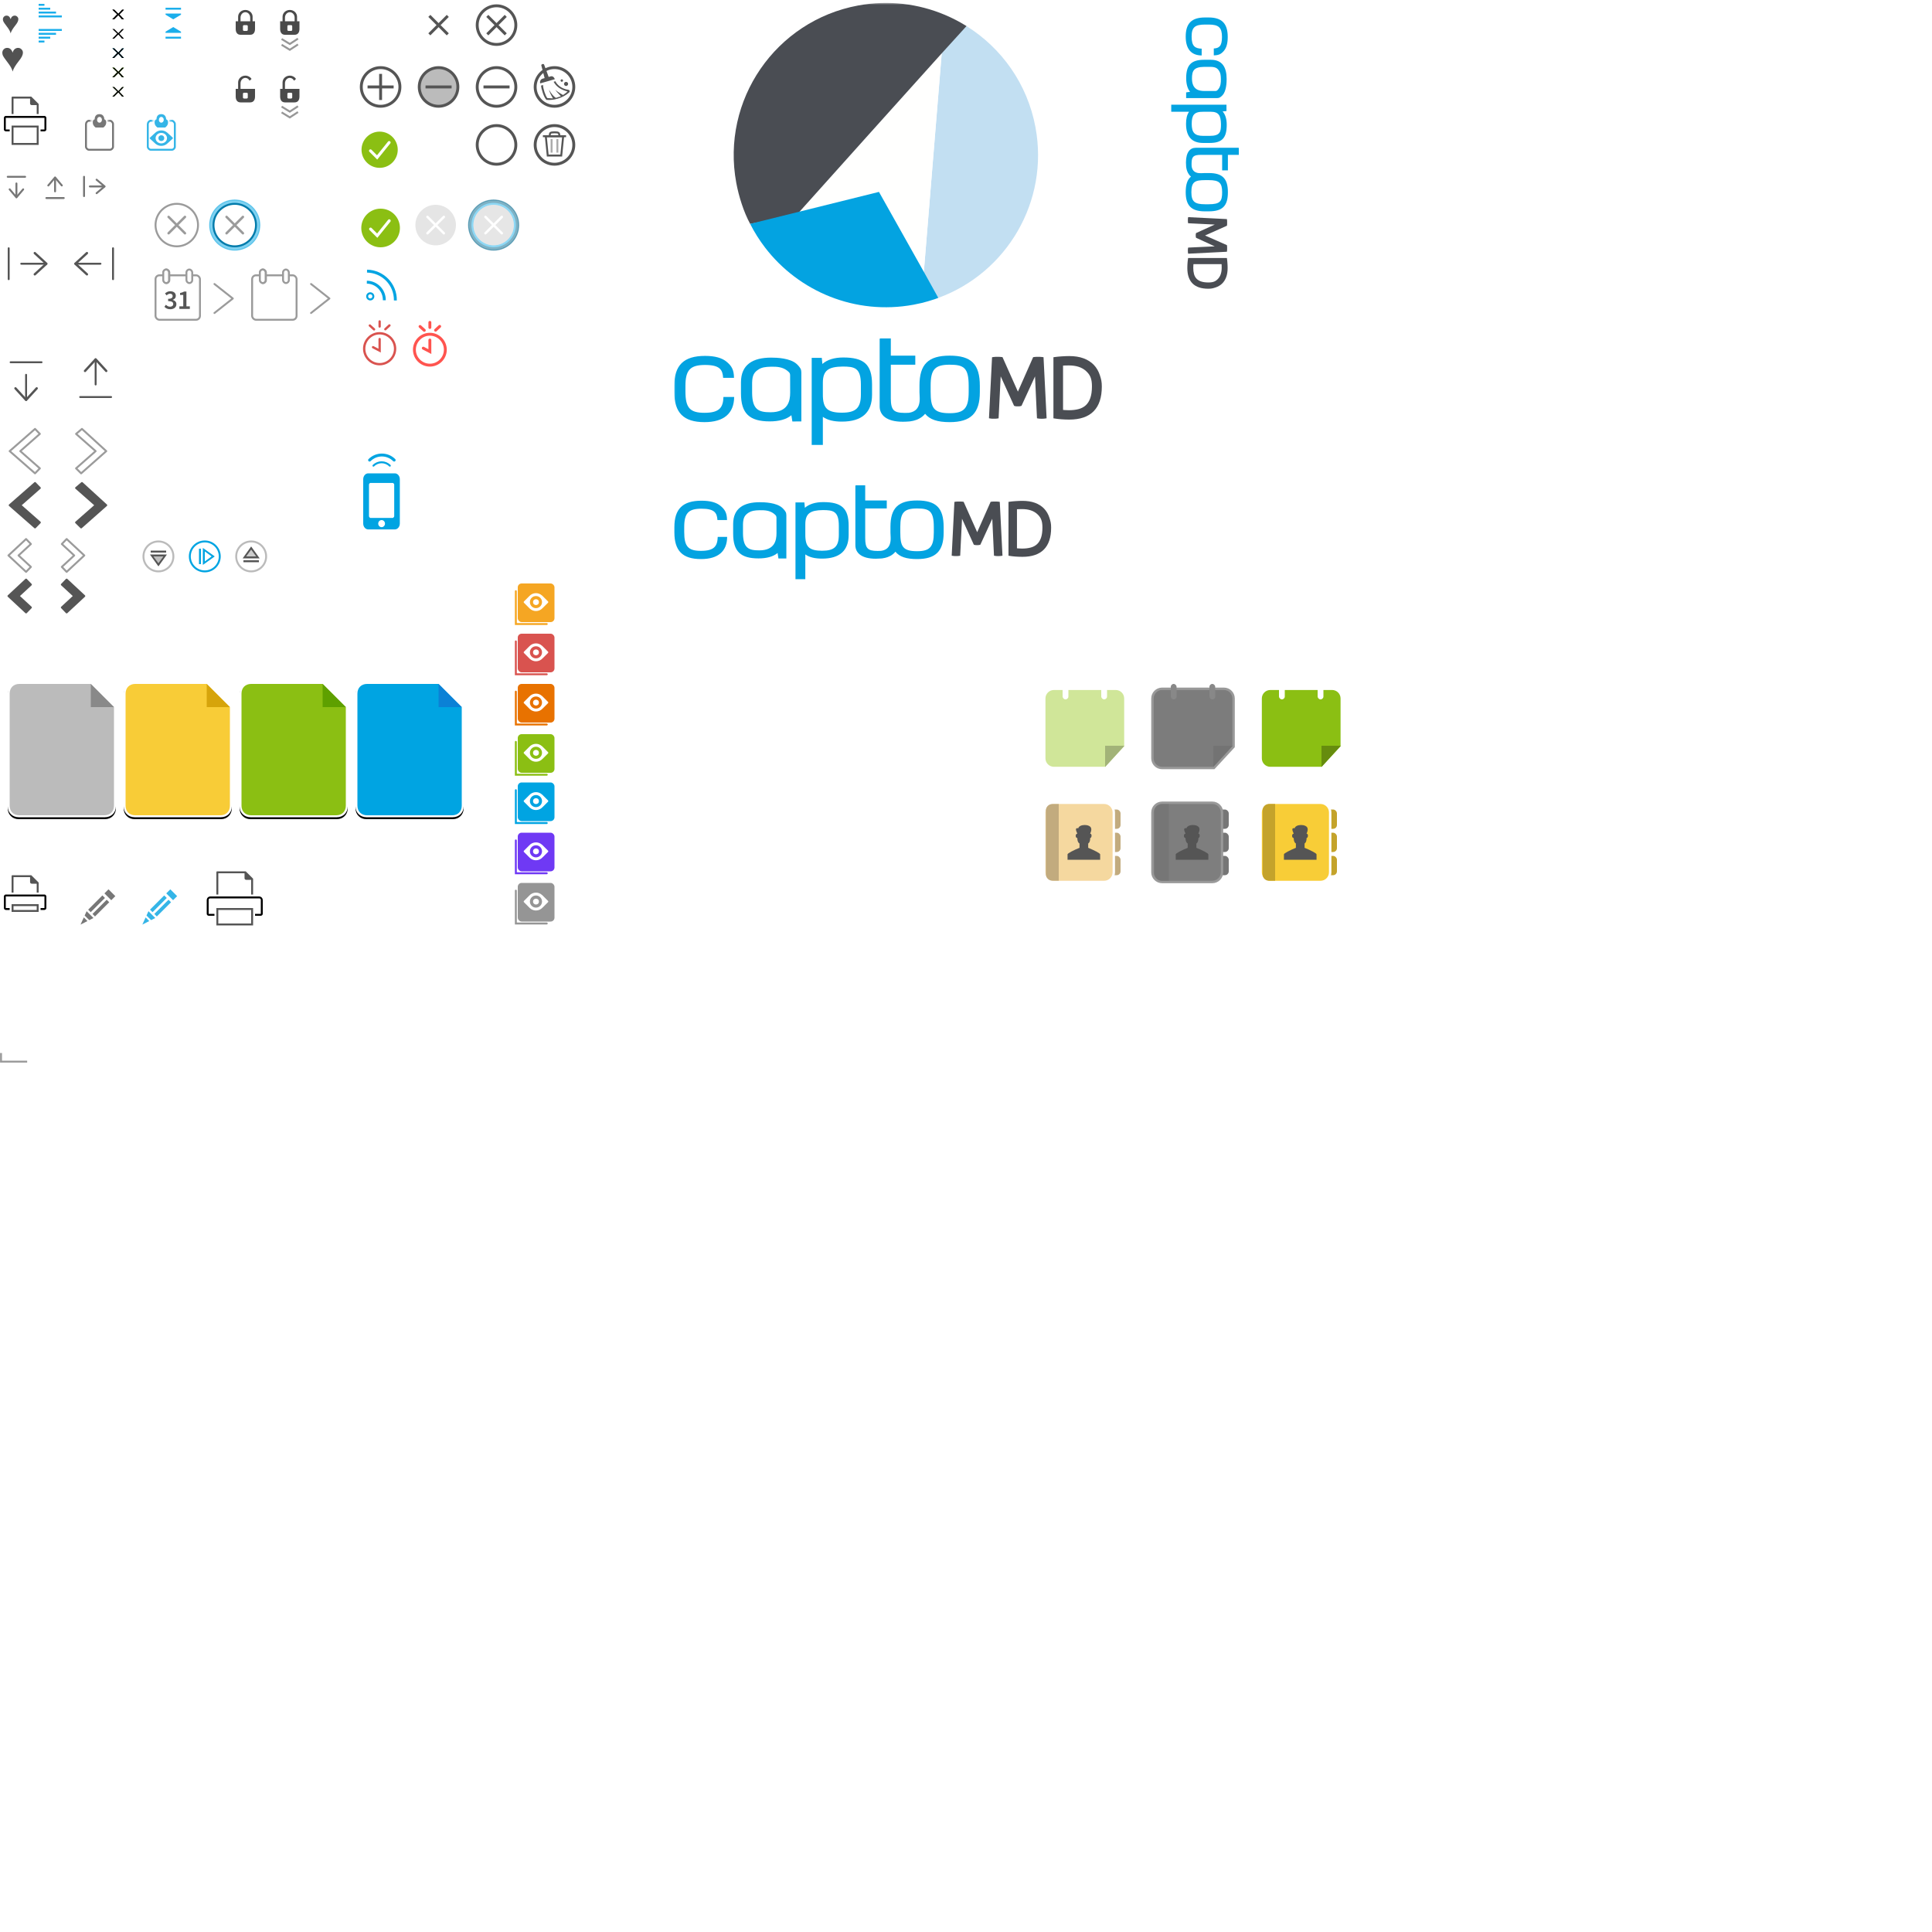 <?xml version="1.0" encoding="UTF-8"?>
<svg width="1000px" height="1000px" viewBox="0 0 1000 1000" version="1.1" xmlns="http://www.w3.org/2000/svg" xmlns:xlink="http://www.w3.org/1999/xlink">
    <!-- Generator: Sketch 46.2 (44496) - http://www.bohemiancoding.com/sketch -->
    <title>sprites</title>
    <desc>Created with Sketch.</desc>
    <defs>
        <polygon id="path-1" points="60.673 7.387 58.134 5 59.125 5 61.263 7.147 63.193 5.042 64.151 5.042 61.798 7.479 64.153 10 63.162 10 61.243 7.854 59.08 9.99 58.122 9.99"></polygon>
        <polygon id="path-2" points="60.673 17.387 58.134 15 59.125 15 61.263 17.147 63.193 15.042 64.151 15.042 61.798 17.479 64.153 20 63.162 20 61.243 17.854 59.08 19.99 58.122 19.99"></polygon>
        <polygon id="path-3" points="60.673 27.387 58.134 25 59.125 25 61.263 27.147 63.193 25.042 64.151 25.042 61.798 27.479 64.153 30 63.162 30 61.243 27.854 59.08 29.99 58.122 29.99"></polygon>
        <polygon id="path-4" points="60.673 37.387 58.134 35 59.125 35 61.263 37.147 63.193 35.042 64.151 35.042 61.798 37.479 64.153 40 63.162 40 61.243 37.854 59.08 39.99 58.122 39.99"></polygon>
        <polygon id="path-5" points="60.673 47.387 58.134 45 59.125 45 61.263 47.147 63.193 45.042 64.151 45.042 61.798 47.479 64.153 50 63.162 50 61.243 47.854 59.08 49.99 58.122 49.99"></polygon>
        <polyline id="path-6" points="0.044 0.51 221.299 0.51 221.299 229.3 0.044 229.3"></polyline>
        <polygon id="path-8" points="0.044 0.51 221.299 0.51 221.299 229.3 0.044 229.3"></polygon>
        <path d="M43.35,0 L56,12.65 L56,64.35 C56,67.6 53.6,70 50.35,70 L5.65,70 C2.4,70 0,67.6 0,64.35 L0,5.65 C0,2.4 2.4,0 5.65,0 L43.35,0 Z" id="path-10"></path>
        <filter x="-3.6%" y="-1.4%" width="107.1%" height="105.7%" filterUnits="objectBoundingBox" id="filter-11">
            <feOffset dx="0" dy="1" in="SourceAlpha" result="shadowOffsetOuter1"></feOffset>
            <feGaussianBlur stdDeviation="0.5" in="shadowOffsetOuter1" result="shadowBlurOuter1"></feGaussianBlur>
            <feComposite in="shadowBlurOuter1" in2="SourceAlpha" operator="out" result="shadowBlurOuter1"></feComposite>
            <feColorMatrix values="0 0 0 0 0   0 0 0 0 0   0 0 0 0 0  0 0 0 0.33 0" type="matrix" in="shadowBlurOuter1"></feColorMatrix>
        </filter>
        <path d="M43.35,0 L56,12.65 L56,64.35 C56,67.6 53.6,70 50.35,70 L5.65,70 C2.4,70 0,67.6 0,64.35 L0,5.65 C0,2.4 2.4,0 5.65,0 L43.35,0 Z" id="path-12"></path>
        <filter x="-3.6%" y="-1.4%" width="107.1%" height="105.7%" filterUnits="objectBoundingBox" id="filter-13">
            <feOffset dx="0" dy="1" in="SourceAlpha" result="shadowOffsetOuter1"></feOffset>
            <feGaussianBlur stdDeviation="0.5" in="shadowOffsetOuter1" result="shadowBlurOuter1"></feGaussianBlur>
            <feComposite in="shadowBlurOuter1" in2="SourceAlpha" operator="out" result="shadowBlurOuter1"></feComposite>
            <feColorMatrix values="0 0 0 0 0   0 0 0 0 0   0 0 0 0 0  0 0 0 0.33 0" type="matrix" in="shadowBlurOuter1"></feColorMatrix>
        </filter>
        <path d="M43.35,0 L56,12.65 L56,64.35 C56,67.6 53.6,70 50.35,70 L5.65,70 C2.4,70 0,67.6 0,64.35 L0,5.65 C0,2.4 2.4,0 5.65,0 L43.35,0 Z" id="path-14"></path>
        <filter x="-3.6%" y="-1.4%" width="107.1%" height="105.7%" filterUnits="objectBoundingBox" id="filter-15">
            <feOffset dx="0" dy="1" in="SourceAlpha" result="shadowOffsetOuter1"></feOffset>
            <feGaussianBlur stdDeviation="0.5" in="shadowOffsetOuter1" result="shadowBlurOuter1"></feGaussianBlur>
            <feComposite in="shadowBlurOuter1" in2="SourceAlpha" operator="out" result="shadowBlurOuter1"></feComposite>
            <feColorMatrix values="0 0 0 0 0   0 0 0 0 0   0 0 0 0 0  0 0 0 0.33 0" type="matrix" in="shadowBlurOuter1"></feColorMatrix>
        </filter>
        <path d="M43.35,0 L56,12.65 L56,64.35 C56,67.6 53.6,70 50.35,70 L5.65,70 C2.4,70 0,67.6 0,64.35 L0,5.65 C0,2.4 2.4,0 5.65,0 L43.35,0 Z" id="path-16"></path>
        <filter x="-3.6%" y="-1.4%" width="107.1%" height="105.7%" filterUnits="objectBoundingBox" id="filter-17">
            <feOffset dx="0" dy="1" in="SourceAlpha" result="shadowOffsetOuter1"></feOffset>
            <feGaussianBlur stdDeviation="0.5" in="shadowOffsetOuter1" result="shadowBlurOuter1"></feGaussianBlur>
            <feComposite in="shadowBlurOuter1" in2="SourceAlpha" operator="out" result="shadowBlurOuter1"></feComposite>
            <feColorMatrix values="0 0 0 0 0   0 0 0 0 0   0 0 0 0 0  0 0 0 0.33 0" type="matrix" in="shadowBlurOuter1"></feColorMatrix>
        </filter>
        <polygon id="path-18" points="0 0 6.981 0 6.981 5 21.079 5 21.079 0 28 0 28 34 0 34"></polygon>
        <polygon id="path-20" points="0.25 1.08420217e-19 4.25 -0 4.272 2.586 13.272 2.586 13.25 0.026 17.25 1.08420217e-19 17.25 17.586 0.25 17.586"></polygon>
        <polygon id="path-22" points="0.25 1.08420217e-19 4.25 -0 4.272 2.586 13.272 2.586 13.25 0.026 17.25 1.08420217e-19 17.25 17.586 0.25 17.586"></polygon>
        <polygon id="path-24" points="0 0 6.981 0 6.981 5 21.079 5 21.079 0 28 0 28 34 0 34"></polygon>
    </defs>
    <g id="Sprites" stroke="none" stroke-width="1" fill="none" fill-rule="evenodd">
        <g id="sprites">
            <g id="Cadenas-opened" transform="translate(122, 39)" fill="#4A4A4A">
                <path d="M0,11 C0,12.5 0.625,14 2.5,14 L7.5,14 C9.375,14 10,12.5 10,11 L10,7 L0,7 L0,11 Z M3.75,9.5 C3.75,9.22 4.025,9 4.375,9 L5.625,9 C5.975,9 6.25,9.22 6.25,9.5 L6.25,11.5 C6.25,11.78 5.975,12 5.625,12 L4.375,12 C4.025,12 3.75,11.78 3.75,11.5 L3.75,9.5 L3.75,9.5 Z" id="Shape"></path>
                <path d="M1.25,7.25 L2.5,7.25 L2.5,4.117 C2.5,2.565 3.625,1.317 5,1.317 C5.936,1.317 6.757,1.896 7.185,2.755 C7.725,2.373 7.842,2.193 8.206,1.83 C7.548,0.822 6.36,0.15 5,0.15 C2.925,0.15 1.25,1.713 1.25,3.65 L1.25,7.25 Z" id="Shape"></path>
            </g>
            <g id="Cadenas" transform="translate(122, 5)" fill="#4A4A4A">
                <path d="M0,10 C0,11.5 0.625,13 2.5,13 L7.5,13 C9.375,13 10,11.5 10,10 L10,6 L0,6 L0,10 Z M3.75,8.5 C3.75,8.22 4.025,8 4.375,8 L5.625,8 C5.975,8 6.25,8.22 6.25,8.5 L6.25,10.5 C6.25,10.78 5.975,11 5.625,11 L4.375,11 C4.025,11 3.75,10.78 3.75,10.5 L3.75,8.5 L3.75,8.5 Z" id="Shape"></path>
                <path d="M1.25,6.254 L2.5,6.254 L2.5,4.117 C2.5,2.565 3.625,1.317 5,1.317 C6.375,1.317 7.5,2.565 7.5,4.117 L7.5,6.254 L8.75,6.254 L8.75,3.65 C8.75,1.713 7.075,0.15 5,0.15 C2.925,0.15 1.25,1.713 1.25,3.65 L1.25,6.254 Z" id="Shape"></path>
            </g>
            <polyline id="Path-96" stroke="#9B9B9B" points="0.53 545.039 0.53 549.5 14.061 549.5"></polyline>
            <g id="x-normal">
                <use fill="#000000" fill-rule="evenodd" xlink:href="#path-1"></use>
                <use fill="black" fill-opacity="1" xlink:href="#path-1"></use>
            </g>
            <g id="x-normal-hover">
                <use fill="#EDEDED" fill-rule="evenodd" xlink:href="#path-2"></use>
                <use fill="black" fill-opacity="1" xlink:href="#path-2"></use>
            </g>
            <g id="x-normal-focus">
                <use fill="#017BAB" fill-rule="evenodd" xlink:href="#path-3"></use>
                <use fill="black" fill-opacity="1" xlink:href="#path-3"></use>
            </g>
            <g id="x-confirmed">
                <use fill="#65AC13" fill-rule="evenodd" xlink:href="#path-4"></use>
                <use fill="black" fill-opacity="1" xlink:href="#path-4"></use>
            </g>
            <g id="x-confirmed-hover">
                <use fill="#CEEBAE" fill-rule="evenodd" xlink:href="#path-5"></use>
                <use fill="black" fill-opacity="1" xlink:href="#path-5"></use>
            </g>
            <g id="icon-VOIR-PLUS" transform="translate(85.687, 4)" fill="#1BAEEB">
                <rect id="Rectangle-141" x="0" y="0" width="8" height="1"></rect>
                <polygon id="Rectangle-142" points="0 3 0 3.6 4 6 8 3.6 8 3"></polygon>
            </g>
            <g id="icon-VOIR-PLUS" transform="translate(89.687, 17) rotate(-180) translate(-89.687, -17) translate(85.687, 14)" fill="#1BAEEB">
                <rect id="Rectangle-141" x="0" y="0" width="8" height="1"></rect>
                <polygon id="Rectangle-142" points="0 3 0 3.6 4 6 8 3.6 8 3"></polygon>
            </g>
            <path d="M5.505,17.28 C5.375,16.71 5.148,16.143 4.822,15.578 C4.497,15.012 3.955,14.235 3.195,13.245 C2.435,12.255 1.963,11.568 1.778,11.182 C1.592,10.797 1.5,10.405 1.5,10.005 C1.5,9.465 1.682,9.01 2.047,8.64 C2.413,8.27 2.86,8.085 3.39,8.085 C4.4,8.085 5.105,8.7 5.505,9.93 C5.665,9.33 5.935,8.873 6.315,8.557 C6.695,8.242 7.132,8.085 7.628,8.085 C8.123,8.085 8.557,8.267 8.932,8.633 C9.308,8.998 9.495,9.42 9.495,9.9 C9.495,10.38 9.368,10.877 9.113,11.393 C8.857,11.908 8.46,12.5 7.92,13.17 C6.55,14.9 5.745,16.27 5.505,17.28 L5.505,17.28 Z" id="heart" fill="#525252"></path>
            <path d="M6.54,37.04 C6.367,36.28 6.063,35.523 5.63,34.77 C5.197,34.017 4.473,32.98 3.46,31.66 C2.447,30.34 1.817,29.423 1.57,28.91 C1.323,28.397 1.2,27.873 1.2,27.34 C1.2,26.62 1.443,26.013 1.93,25.52 C2.417,25.027 3.013,24.78 3.72,24.78 C5.067,24.78 6.007,25.6 6.54,27.24 C6.753,26.44 7.113,25.83 7.62,25.41 C8.127,24.99 8.71,24.78 9.37,24.78 C10.03,24.78 10.61,25.023 11.11,25.51 C11.61,25.997 11.86,26.56 11.86,27.2 C11.86,27.84 11.69,28.503 11.35,29.19 C11.01,29.877 10.48,30.667 9.76,31.56 C7.933,33.867 6.86,35.693 6.54,37.04 L6.54,37.04 Z" id="heart" fill="#525252"></path>
            <g id="Cadenas-+-Path-26-+-Path-26" transform="translate(145, 5)">
                <g id="Cadenas" fill="#4A4A4A">
                    <path d="M0,10 C0,11.5 0.625,13 2.5,13 L7.5,13 C9.375,13 10,11.5 10,10 L10,6 L0,6 L0,10 Z M3.75,8.5 C3.75,8.22 4.025,8 4.375,8 L5.625,8 C5.975,8 6.25,8.22 6.25,8.5 L6.25,10.5 C6.25,10.78 5.975,11 5.625,11 L4.375,11 C4.025,11 3.75,10.78 3.75,10.5 L3.75,8.5 L3.75,8.5 Z" id="Shape"></path>
                    <path d="M1.25,6.228 L2.5,6.228 L2.5,4.117 C2.5,2.565 3.625,1.317 5,1.317 C6.375,1.317 7.5,2.565 7.5,4.117 L7.5,6.228 L8.75,6.228 L8.75,3.65 C8.75,1.713 7.075,0.15 5,0.15 C2.925,0.15 1.25,1.713 1.25,3.65 L1.25,6.228 Z" id="Shape"></path>
                </g>
                <g id="Path-26" transform="translate(0, 15)" stroke="#979797">
                    <polyline points="0.764 0.174 4.999 2.767 9.236 0"></polyline>
                </g>
                <g id="Path-26" transform="translate(0, 18)" stroke="#979797">
                    <polyline points="0.764 0.174 4.999 2.767 9.236 0"></polyline>
                </g>
            </g>
            <g id="Cadenas-opened-+-Path-26-+-Path-26" transform="translate(145, 39)">
                <g id="Cadenas-opened" fill="#4A4A4A">
                    <path d="M0,11 C0,12.5 0.625,14 2.5,14 L7.5,14 C9.375,14 10,12.5 10,11 L10,7 L0,7 L0,11 Z M3.75,9.5 C3.75,9.22 4.025,9 4.375,9 L5.625,9 C5.975,9 6.25,9.22 6.25,9.5 L6.25,11.5 C6.25,11.78 5.975,12 5.625,12 L4.375,12 C4.025,12 3.75,11.78 3.75,11.5 L3.75,9.5 L3.75,9.5 Z" id="Shape"></path>
                    <path d="M1.25,7.216 L2.5,7.216 L2.5,4.117 C2.5,2.565 3.625,1.317 5,1.317 C5.936,1.317 6.757,1.896 7.185,2.755 C7.725,2.373 7.842,2.193 8.206,1.83 C7.548,0.822 6.36,0.15 5,0.15 C2.925,0.15 1.25,1.713 1.25,3.65 L1.25,7.216 Z" id="Shape"></path>
                </g>
                <g id="Path-26" transform="translate(0, 16)" stroke="#979797">
                    <polyline points="0.764 0.174 4.999 2.767 9.236 0"></polyline>
                </g>
                <g id="Path-26" transform="translate(0, 19)" stroke="#979797">
                    <polyline points="0.764 0.174 4.999 2.767 9.236 0"></polyline>
                </g>
            </g>
            <g id="survey-Preview" transform="translate(183.313, 3)" fill="#FFFFFF">
                <path d="M27.095,9.105 L20.658,2.668 L20.614,2.712 C18.832,1.049 16.442,0.029 13.812,0.029 C10.858,0.029 8.206,1.314 6.38,3.354 L0.39,9.345 L0.394,9.35 C0.235,9.532 0.135,9.767 0.135,10.027 C0.135,10.352 0.288,10.638 0.523,10.827 L7.022,17.325 L7.035,17.311 C8.814,18.961 11.195,19.971 13.812,19.971 C16.762,19.971 19.412,18.689 21.237,16.653 L21.261,16.677 L27.215,10.723 C27.24,10.7 27.263,10.677 27.286,10.652 L27.286,10.652 C27.452,10.468 27.555,10.228 27.555,9.962 C27.556,9.605 27.373,9.29 27.095,9.105 L27.095,9.105 Z M13.812,16.757 C10.081,16.757 7.056,13.732 7.056,10 C7.056,6.269 10.081,3.244 13.812,3.244 C17.544,3.244 20.569,6.269 20.569,10 C20.569,13.732 17.544,16.757 13.812,16.757 L13.812,16.757 Z" id="Shape"></path>
                <circle id="Oval" cx="13.842" cy="10.03" r="3.274"></circle>
            </g>
            <g id="icone-Add" transform="translate(187, 35)">
                <circle id="Oval-BG" stroke="#555555" stroke-width="1.5" cx="10" cy="10" r="10"></circle>
                <g id="Shape-+-Shape-Copy" transform="translate(2.5, 3)" fill-rule="nonzero" fill="#555555">
                    <polygon id="Shape" points="6.747 13.747 8.247 13.753 8.25 0.253 6.75 0.247"></polygon>
                    <polygon id="Shape-Copy" transform="translate(7.498, 7) rotate(-90) translate(-7.498, -7) " points="6.747 13.747 8.247 13.753 8.25 0.253 6.75 0.247"></polygon>
                </g>
            </g>
            <g id="icone-Remove" transform="translate(247, 35)">
                <circle id="Oval-BG" stroke="#555555" stroke-width="1.5" cx="10" cy="10" r="10"></circle>
                <g id="Shape-+-Shape-Copy" transform="translate(2.5, 9)" fill-rule="nonzero" fill="#555555">
                    <polygon id="Shape-Copy" transform="translate(7.498, 1) rotate(-90) translate(-7.498, -1) " points="6.747 7.747 8.247 7.753 8.25 -5.747 6.75 -5.753"></polygon>
                </g>
            </g>
            <g id="icone-Balai" transform="translate(277, 33)">
                <circle id="Oval-BG" stroke="#555555" stroke-width="1.5" cx="10" cy="12" r="10"></circle>
                <g id="Balai" transform="translate(2, 0)">
                    <path d="M0.7,10.161 C0.69,11.026 3.443,18.164 3.945,18.49 C4.446,18.816 9.951,17.851 10.782,17.425 C11.613,16.999 15.995,15.118 15.821,14.224 C15.646,13.33 13.436,13.889 11.014,12.136 C8.592,10.383 8.525,9.179 8.234,8.027 C5.395,6.98 2.64,8.335 0.7,10.161 Z" id="Path-3" fill-opacity="0.6" fill="#FFFFFF"></path>
                    <path d="M4.987,6.824 L6.024,6.526 C7.233,6.18 7.963,7.281 8.168,7.997 L0.593,10.169 C0.367,9.38 0.624,8.075 1.833,7.728 L2.893,7.424 L1.192,0.884 C0.998,0.207 2.449,-0.206 2.643,0.468 L4.987,6.824 L4.987,6.824 Z M11.706,9.319 C11.358,9.27 11.116,8.949 11.165,8.601 C11.214,8.254 11.535,8.012 11.883,8.061 C12.23,8.109 12.473,8.431 12.424,8.778 C12.375,9.126 12.053,9.368 11.706,9.319 Z M13.849,11.486 C13.27,11.405 12.866,10.869 12.947,10.29 C13.029,9.71 13.564,9.307 14.144,9.388 C14.723,9.47 15.127,10.005 15.045,10.584 C14.964,11.164 14.428,11.567 13.849,11.486 Z M1.062,11.287 L2.07,10.987 C2.064,12.866 3.378,16.673 4.286,17.75 L7.21,17.939 C6.032,15.89 5.355,14.388 5.179,13.432 C6.305,15.467 7.485,16.88 8.719,17.671 L11.317,16.821 C9.636,15.101 8.68,13.97 8.45,13.429 C8.889,13.994 10.214,14.911 12.425,16.179 C13.818,15.181 14.598,14.58 14.765,14.375 C11.341,13.432 9.122,12.071 7.555,9.345 L8.461,9.041 C9.38,10.997 11.713,12.968 15.177,13.491 C16.019,13.618 16.057,14.444 15.555,14.89 C12.377,17.718 7.534,19.08 3.823,18.687 C2.502,17.436 1.085,12.764 1.062,11.287 Z" id="Combined-Shape" fill="#555555"></path>
                </g>
            </g>
            <g id="icone-Trash" transform="translate(277, 65)" stroke="#555555">
                <circle id="Oval-BG" stroke-width="1.5" cx="10" cy="10" r="10"></circle>
                <g id="Trash-Icone" transform="translate(4, 3)">
                    <polygon id="Rectangle-43" points="1.5 2.5 10.5 2.5 9.5 12.5 2.5 12.5"></polygon>
                    <path d="M0.5,2.5 L11.5,2.5" id="Line" stroke-linecap="square"></path>
                    <path d="M3.54,2.25 C3.54,2.25 3.515,1.083 4,0.75 C4.515,0.417 7.535,0.384 8,0.75 C8.535,1.051 8.54,2.25 8.54,2.25" id="Rectangle-44" stroke-linecap="square"></path>
                    <path d="M4.5,4.5 L4.5,10.5" id="Line" opacity="0.496" stroke-linecap="square"></path>
                    <path d="M7.5,4.5 L7.5,10.5" id="Line" opacity="0.496" stroke-linecap="square"></path>
                </g>
            </g>
            <g id="icone-Vide" transform="translate(247, 65)" stroke-width="1.5" stroke="#555555">
                <circle id="Oval-BG" cx="10" cy="10" r="10"></circle>
            </g>
            <g id="survey-Remove" transform="translate(217, 35)">
                <circle id="Oval-BG" stroke="#555555" stroke-width="1.5" fill="#BBBBBB" cx="10" cy="10" r="10"></circle>
                <g id="Shape-+-Shape-Copy" transform="translate(2.5, 9)" fill-rule="nonzero" fill="#555555">
                    <polygon id="Shape-Copy" transform="translate(7.498, 1) rotate(-90) translate(-7.498, -1) " points="6.747 7.747 8.247 7.753 8.25 -5.747 6.75 -5.753"></polygon>
                </g>
            </g>
            <g id="survey-Done" transform="translate(186, 67)">
                <path d="M10.5,20.5 C16.023,20.5 20.5,16.023 20.5,10.5 C20.5,4.977 16.023,0.5 10.5,0.5 C4.977,0.5 0.5,4.977 0.5,10.5 C0.5,16.023 4.977,20.5 10.5,20.5 Z" id="Oval-1" stroke="#FFFFFF" stroke-width="1.25" fill="#8BBF13"></path>
                <path d="M5.22,11.575 L8.668,15.015 L9.259,15.605 L9.782,14.955 L16.014,7.221 C16.274,6.898 16.223,6.426 15.9,6.166 C15.578,5.906 15.106,5.957 14.846,6.279 L8.614,14.014 L9.728,13.954 L6.28,10.513 C5.987,10.22 5.512,10.221 5.219,10.514 C4.927,10.807 4.927,11.282 5.22,11.575 L5.22,11.575 Z" id="Shape" fill="#FFFFFF" fill-rule="nonzero"></path>
            </g>
            <g id="ICN-delete-Appointment" transform="translate(276.5, 2)" fill-rule="nonzero" fill="#FFFFFF">
                <g id="Shape-+-Shape-Copy" transform="translate(10.5, 11) rotate(-45) translate(-10.5, -11) translate(3, 4)">
                    <polygon id="Shape" points="6.747 13.747 8.247 13.753 8.25 0.253 6.75 0.247"></polygon>
                    <polygon id="Shape-Copy" transform="translate(7.498, 7) rotate(-90) translate(-7.498, -7) " points="6.747 13.747 8.247 13.753 8.25 0.253 6.75 0.247"></polygon>
                </g>
            </g>
            <g id="ICN-delete" transform="translate(216.5, 2)">
                <circle id="Oval-BG" stroke="#555555" stroke-width="1.5" opacity="0" cx="10.5" cy="11" r="10"></circle>
                <g id="Shape-+-Shape-Copy" transform="translate(10.5, 11) rotate(-45) translate(-10.5, -11) translate(3, 4)" fill-rule="nonzero" fill="#555555">
                    <polygon id="Shape" points="6.747 13.747 8.247 13.753 8.25 0.253 6.75 0.247"></polygon>
                    <polygon id="Shape-Copy" transform="translate(7.498, 7) rotate(-90) translate(-7.498, -7) " points="6.747 13.747 8.247 13.753 8.25 0.253 6.75 0.247"></polygon>
                </g>
            </g>
            <g id="ICN-delete-Copy" transform="translate(246.5, 2)">
                <circle id="Oval-BG" stroke="#555555" stroke-width="1.5" cx="10.5" cy="11" r="10"></circle>
                <g id="Shape-+-Shape-Copy" transform="translate(10.5, 11) rotate(-45) translate(-10.5, -11) translate(3, 4)" fill-rule="nonzero" fill="#555555">
                    <polygon id="Shape" points="6.747 13.747 8.247 13.753 8.25 0.253 6.75 0.247"></polygon>
                    <polygon id="Shape-Copy" transform="translate(7.498, 7) rotate(-90) translate(-7.498, -7) " points="6.747 13.747 8.247 13.753 8.25 0.253 6.75 0.247"></polygon>
                </g>
            </g>
            <g id="ICNcheckvertBIG" transform="translate(211, 67)" stroke="#FFFFFF">
                <path d="M14.5,28.5 C22.232,28.5 28.5,22.232 28.5,14.5 C28.5,6.768 22.232,0.5 14.5,0.5 C6.768,0.5 0.5,6.768 0.5,14.5 C0.5,22.232 6.768,28.5 14.5,28.5 Z" id="Oval-1" stroke-width="1.25"></path>
                <polyline id="Path-19" stroke-width="2" stroke-linecap="round" points="7.719 15.763 12.547 20.58 21.271 9.752"></polyline>
            </g>
            <g id="ICNcheckvert-Horaire" transform="translate(187, 108)">
                <path d="M10,20 C15.523,20 20,15.523 20,10 C20,4.477 15.523,0 10,0 C4.477,0 0,4.477 0,10 C0,15.523 4.477,20 10,20 Z" id="Oval-1" fill="#8BBF13"></path>
                <path d="M8.308,15.106 L15.063,6.722 C15.323,6.399 15.273,5.927 14.95,5.667 C14.627,5.407 14.155,5.458 13.895,5.781 L8.246,12.793 L8.23,12.908 L5.329,10.014 C5.036,9.722 4.561,9.722 4.269,10.015 C3.976,10.308 3.977,10.783 4.27,11.076 L8.308,15.106 Z" id="Shape" fill="#FFFFFF" fill-rule="nonzero"></path>
            </g>
            <g id="Logo-Side" transform="translate(624.07, 79.5) rotate(90) translate(-624.07, -79.5) translate(553.57, 61.5)">
                <path d="M121.303,7.029 L120.781,6.957 C120.64,6.938 120.438,6.923 120.17,6.911 C119.676,6.894 119.367,6.894 118.848,6.911 C118.568,6.923 118.365,6.94 118.241,6.96 L117.892,7.016 L112.889,18.332 L107.834,7.005 L107.473,6.957 C107.332,6.938 107.132,6.923 106.864,6.911 C106.371,6.894 105.998,6.894 105.501,6.911 C105.228,6.923 105.032,6.94 104.907,6.96 L104.398,7.041 L103.389,27.078 L103.941,27.174 C104.071,27.196 104.234,27.213 104.445,27.225 C104.795,27.241 105.155,27.244 105.54,27.225 C105.725,27.213 105.887,27.198 106.032,27.177 L106.55,27.1 L107.235,13.309 L111.631,22.988 L111.91,23.076 C112.091,23.131 112.278,23.159 112.468,23.159 L113.222,23.159 C113.419,23.159 113.604,23.132 113.79,23.076 L114.072,22.99 L118.514,13.327 L119.153,27.085 L119.654,27.173 C119.782,27.196 119.95,27.213 120.158,27.225 C120.34,27.234 120.531,27.238 120.724,27.238 C120.898,27.238 121.071,27.234 121.253,27.225 C121.44,27.213 121.605,27.198 121.748,27.176 L122.316,27.091 L121.303,7.029" id="Fill-1" fill="#4A4D53"></path>
                <path d="M139.813,12.963 C139.381,11.627 138.71,10.476 137.816,9.541 C136.922,8.61 135.781,7.886 134.428,7.388 C133.102,6.9 131.523,6.653 129.733,6.653 C129.38,6.653 128.989,6.662 128.559,6.678 C128.131,6.696 127.707,6.719 127.284,6.748 C126.856,6.775 126.454,6.81 126.07,6.845 C125.686,6.884 125.363,6.921 125.099,6.958 L124.555,7.036 L124.555,27.093 L125.093,27.176 C125.335,27.213 125.636,27.255 125.999,27.302 C126.365,27.349 126.763,27.386 127.188,27.415 C127.605,27.442 128.035,27.466 128.476,27.485 C128.924,27.504 129.342,27.512 129.733,27.512 C136.839,27.512 140.445,23.862 140.445,16.665 C140.445,15.038 140.23,14.271 139.813,12.963 L139.813,12.963 Z M137.203,16.585 C137.203,18.133 137.022,19.429 136.665,20.438 C136.321,21.418 135.824,22.214 135.191,22.799 C134.56,23.381 133.776,23.802 132.867,24.048 C131.914,24.307 130.822,24.437 129.626,24.437 C129.172,24.437 128.724,24.419 128.295,24.384 C128.087,24.367 127.894,24.35 127.713,24.333 L127.713,9.788 C127.884,9.774 128.077,9.761 128.29,9.752 C128.767,9.737 129.213,9.728 129.626,9.728 C132.022,9.728 133.911,10.339 135.234,11.547 C136.542,12.738 137.203,13.952 137.203,16.585 L137.203,16.585 Z" id="Fill-2" fill="#4A4D53"></path>
                <path d="M55.536,7.119 C52.614,7.119 50.312,7.829 48.674,9.237 L48.491,7.248 L45.173,7.248 L45.173,35.837 L48.837,35.837 L48.837,26.614 C50.391,27.687 52.376,28.177 55.083,28.177 C61.656,28.177 64.992,25.207 64.992,19.35 L64.992,15.938 C64.992,9.271 62.162,7.119 55.536,7.119 L55.536,7.119 Z M55.083,25.244 C52.748,25.244 51.227,24.872 50.298,24.076 C49.245,23.176 48.808,21.661 48.837,19.007 L48.837,15.425 C48.837,11.282 50.766,10.173 55.29,10.096 C59.205,10.096 61.326,10.454 61.326,15.98 L61.326,19.265 C61.326,23.678 59.693,25.244 55.083,25.244 L55.083,25.244 Z" id="Fill-3" fill="#03A3E1"></path>
                <path d="M31.852,7.162 C25.846,7.162 21.945,9.441 21.945,15.299 L21.945,18.879 C21.945,25.546 24.772,28.105 31.399,28.105 C34.322,28.105 36.864,27.481 38.502,26.074 L38.822,28.128 L41.774,28.124 L41.774,12.179 C41.774,12.179 41.753,11.315 41.614,11.009 C41.433,10.609 41.048,9.988 40.241,9.255 C38.088,7.3 33.674,7.162 31.852,7.162 L31.852,7.162 Z M31.645,25.105 C27.73,25.105 25.685,24.251 25.609,18.836 L25.609,15.383 C25.663,12.789 26.379,11.889 27.784,11.004 C28.766,10.384 29.934,10.179 31.852,10.146 C33.888,10.111 35.542,10.276 37,11.34 C37.464,11.678 37.733,11.965 37.886,12.169 C38.048,12.384 38.084,12.852 38.084,12.852 L38.099,18.671 C38.099,21.416 37.425,25.105 31.645,25.105 L31.645,25.105 Z" id="Fill-4" fill="#03A3E1"></path>
                <path d="M16.194,20.087 C16.072,23.425 15.036,25.286 9.956,25.286 C5.168,25.286 3.709,23.649 3.709,18.28 L3.709,16.451 C3.709,11.245 5.273,9.574 10.155,9.574 C15.071,9.574 15.916,11.18 16.093,13.813 L19.658,13.813 C19.627,11.122 18.86,9.907 17.317,8.588 C15.749,7.248 13.407,6.597 10.155,6.597 C3.161,6.597 0.043,9.636 0.043,16.451 L0.043,18.408 C0.043,25.283 3.101,28.349 9.956,28.349 C16.377,28.349 19.655,25.459 19.71,20.087 L16.194,20.087" id="Fill-5" fill="#03A3E1"></path>
                <path d="M90.478,6.512 C83.44,6.512 80.567,9.354 80.567,16.323 L80.567,18.494 C80.567,19.035 80.59,19.578 80.637,20.196 L80.642,20.273 C80.718,22.222 80.24,23.622 79.218,24.437 C78.506,25.007 77.619,25.213 76.993,25.288 C76.549,25.31 76.135,25.322 75.764,25.322 C73.804,25.322 72.695,25.03 72.058,24.347 C71.427,23.669 71.157,22.521 71.157,20.506 L71.157,9.488 L79.192,9.488 L79.192,6.512 L71.157,6.512 L71.157,0.863 L67.723,0.863 L67.492,0.969 L67.492,23.184 C67.492,25.998 69.694,28.22 75.095,28.22 C75.713,28.22 76.386,28.191 77.105,28.132 L77.619,28.083 L77.619,28.072 C78.762,27.921 80.222,27.523 81.487,26.526 C81.828,26.258 82.14,25.951 82.421,25.609 C83.943,27.497 86.477,28.349 90.478,28.349 C97.425,28.349 100.389,25.402 100.389,18.494 L100.389,16.451 C100.389,9.298 97.61,6.512 90.478,6.512 L90.478,6.512 Z M96.724,18.408 C96.724,23.778 95.264,25.414 90.478,25.414 C85.137,25.414 84.233,23.644 84.233,18.323 L84.233,16.366 C84.233,11.031 85.633,9.488 90.478,9.488 C95.166,9.488 96.724,10.494 96.724,16.451 L96.724,18.408 L96.724,18.408 Z" id="Fill-6" fill="#03A3E1"></path>
            </g>
            <g id="LogoCaptoMD-RGB" transform="translate(349, 1)">
                <path d="M151.266,12.498 L138.558,24.639 L129.178,139.705 L129.178,143.28 L136.664,153.186 C172.087,140.23 194.064,103.28 186.973,64.953 C182.789,42.344 169.337,23.798 151.266,12.498 Z" id="Fill-1" fill="#C2DFF2"></path>
                <g id="Group-5">
                    <mask id="mask-7" fill="white">
                        <use xlink:href="#path-6"></use>
                    </mask>
                    <g id="Clip-3"></g>
                    <polyline id="Fill-2" fill="#FFFFFE" mask="url(#mask-7)" points="105.948 98.326 129.178 139.705 138.451 26.591 64.764 108.555 105.948 98.326"></polyline>
                    <path d="M151.266,12.498 C147.708,10.27 143.967,8.334 140.083,6.696 C126.387,0.917 110.91,-1.071 95.206,1.835 C52.438,9.745 24.174,50.829 32.087,93.606 C33.394,100.662 35.937,108.733 39.274,114.868 L63.198,110.397 C63.198,110.397 89.326,81.233 101.608,67.573 C113.889,53.912 138.451,26.591 138.451,26.591 L151.266,12.498 Z" id="Fill-4" fill="#4A4D53" mask="url(#mask-7)"></path>
                </g>
                <path d="M129.178,139.705 L105.948,98.326 L64.764,108.555 L39.274,114.868 C41.484,119.23 44.078,123.334 47.004,127.151 C47.015,127.166 47.026,127.18 47.037,127.194 C64.494,149.919 93.747,162.28 123.856,156.713 C125.203,156.463 126.535,156.18 127.853,155.868 C130.123,155.326 132.338,154.673 134.516,153.953 C134.629,153.911 134.739,153.88 134.853,153.845 C135.464,153.639 136.06,153.406 136.664,153.186 L129.178,139.705" id="Fill-6" fill="#03A3E1"></path>
                <path d="M191.129,183.893 L190.306,183.781 C190.083,183.75 189.765,183.726 189.342,183.707 C188.563,183.68 188.077,183.68 187.259,183.707 C186.817,183.726 186.498,183.754 186.302,183.785 L185.752,183.874 L177.866,201.709 L169.899,183.856 L169.33,183.781 C169.107,183.75 168.793,183.726 168.369,183.707 C167.592,183.68 167.005,183.68 166.221,183.707 C165.79,183.726 165.481,183.754 165.285,183.785 L164.483,183.912 L162.892,215.495 L163.762,215.646 C163.968,215.681 164.224,215.707 164.556,215.725 C165.109,215.751 165.676,215.756 166.282,215.725 C166.574,215.707 166.829,215.683 167.058,215.649 L167.875,215.528 L168.955,193.793 L175.883,209.047 L176.323,209.186 C176.608,209.273 176.903,209.318 177.202,209.318 L178.39,209.318 C178.701,209.318 178.993,209.274 179.286,209.187 L179.73,209.051 L186.731,193.821 L187.74,215.505 L188.529,215.645 C188.731,215.681 188.996,215.707 189.324,215.725 C189.61,215.741 189.912,215.746 190.215,215.746 C190.49,215.746 190.763,215.741 191.049,215.725 C191.344,215.707 191.604,215.683 191.829,215.648 L192.724,215.514 L191.129,183.893" id="Fill-7" fill="#4A4D53"></path>
                <path d="M216.19,198.955 C216.19,201.396 215.903,203.438 215.342,205.028 C214.799,206.574 214.016,207.827 213.018,208.749 C212.024,209.668 210.787,210.33 209.355,210.718 C207.853,211.127 206.132,211.332 204.246,211.332 C203.531,211.332 202.825,211.303 202.148,211.248 C201.821,211.221 201.517,211.196 201.23,211.168 L201.23,188.243 C201.501,188.221 201.806,188.201 202.14,188.186 C202.893,188.162 203.595,188.147 204.246,188.147 C208.023,188.147 211.001,189.111 213.086,191.014 C215.147,192.891 216.19,194.806 216.19,198.955 L216.19,198.955 Z M220.303,193.247 C219.622,191.141 218.565,189.327 217.156,187.853 C215.746,186.385 213.949,185.244 211.816,184.459 C209.726,183.691 207.237,183.301 204.415,183.301 C203.858,183.301 203.242,183.314 202.565,183.34 C201.89,183.369 201.222,183.405 200.556,183.452 C199.88,183.493 199.247,183.547 198.642,183.604 C198.036,183.666 197.527,183.723 197.112,183.782 L196.254,183.905 L196.254,215.518 L197.101,215.648 C197.483,215.707 197.957,215.773 198.53,215.848 C199.106,215.921 199.733,215.98 200.405,216.025 C201.06,216.069 201.738,216.106 202.434,216.136 C203.141,216.165 203.799,216.178 204.415,216.178 C215.616,216.178 221.299,210.426 221.299,199.082 C221.299,196.517 220.96,195.309 220.303,193.247 L220.303,193.247 Z" id="Fill-8" fill="#4A4D53"></path>
                <path d="M86.753,212.603 C83.073,212.603 80.676,212.017 79.211,210.762 C77.551,209.345 76.863,206.956 76.909,202.773 L76.909,197.128 C76.909,190.596 79.948,188.848 87.08,188.727 C93.251,188.728 96.594,189.292 96.594,198.002 L96.594,203.179 C96.594,210.136 94.02,212.603 86.753,212.603 L86.753,212.603 Z M87.468,184.035 C82.861,184.035 79.233,185.155 76.652,187.375 L76.363,184.238 L71.133,184.238 L71.133,229.3 L76.909,229.3 L76.909,214.764 C79.358,216.455 82.487,217.227 86.753,217.227 C97.114,217.227 102.371,212.546 102.371,203.313 L102.371,197.936 C102.371,187.428 97.912,184.035 87.468,184.035 L87.468,184.035 Z" id="Fill-9" fill="#03A3E1"></path>
                <g id="Group-13">
                    <mask id="mask-9" fill="white">
                        <use xlink:href="#path-8"></use>
                    </mask>
                    <g id="Clip-11"></g>
                    <path d="M49.811,212.384 C43.64,212.384 40.417,211.039 40.297,202.503 L40.297,197.061 C40.382,192.973 41.511,191.554 43.725,190.159 C45.273,189.182 47.115,188.859 50.138,188.807 C53.346,188.751 55.954,189.012 58.252,190.689 C58.983,191.222 59.406,191.673 59.649,191.996 C59.904,192.334 59.96,193.071 59.96,193.071 L59.984,202.243 C59.984,206.569 58.921,212.384 49.811,212.384 L49.811,212.384 Z M50.138,184.103 C40.671,184.103 34.521,187.695 34.521,196.929 L34.521,202.571 C34.521,213.08 38.977,217.114 49.423,217.114 C54.03,217.114 58.036,216.131 60.618,213.911 L61.123,217.149 L65.776,217.143 L65.776,192.011 C65.776,192.011 65.743,190.648 65.524,190.167 C65.238,189.537 64.632,188.558 63.36,187.402 C59.966,184.32 53.01,184.102 50.138,184.103 L50.138,184.103 Z" id="Fill-10" fill="#03A3E1" mask="url(#mask-9)"></path>
                    <path d="M25.457,204.475 C25.265,209.736 23.633,212.669 15.626,212.669 C8.08,212.669 5.779,210.09 5.779,201.627 L5.779,198.744 C5.779,190.539 8.245,187.905 15.939,187.905 C23.687,187.905 25.019,190.436 25.298,194.586 L30.917,194.586 C30.869,190.345 29.66,188.431 27.227,186.35 C24.756,184.24 21.065,183.212 15.939,183.212 C4.915,183.212 0,188.002 0,198.744 L0,201.829 C0,212.665 4.821,217.498 15.626,217.498 C25.746,217.498 30.913,212.942 30.999,204.475 L25.457,204.475" id="Fill-12" fill="#03A3E1" mask="url(#mask-9)"></path>
                </g>
                <path d="M152.387,201.829 C152.387,210.292 150.086,212.872 142.542,212.872 C134.123,212.872 132.7,210.081 132.7,201.694 L132.7,198.61 C132.7,190.201 134.906,187.77 142.542,187.77 C149.931,187.77 152.387,189.356 152.387,198.744 L152.387,201.829 L152.387,201.829 Z M142.542,183.079 C131.449,183.079 126.921,187.559 126.921,198.543 L126.921,201.964 C126.921,202.817 126.957,203.672 127.031,204.647 L127.04,204.769 C127.159,207.841 126.406,210.048 124.795,211.332 C123.672,212.23 122.274,212.555 121.287,212.673 C120.588,212.708 119.936,212.726 119.351,212.726 C116.262,212.726 114.513,212.266 113.509,211.19 C112.515,210.121 112.088,208.312 112.088,205.135 L112.088,187.77 L124.754,187.77 L124.754,183.079 L112.088,183.079 L112.088,174.175 L106.676,174.175 L106.313,174.342 L106.313,209.356 C106.313,213.792 109.784,217.294 118.296,217.294 C119.27,217.294 120.331,217.248 121.463,217.155 L122.274,217.078 L122.274,217.061 C124.076,216.824 126.377,216.195 128.371,214.624 C128.907,214.201 129.4,213.719 129.842,213.179 C132.243,216.155 136.237,217.498 142.542,217.498 C153.492,217.498 158.164,212.852 158.164,201.964 L158.164,198.744 C158.164,187.47 153.784,183.079 142.542,183.079 L142.542,183.079 Z" id="Fill-14" fill="#03A3E1"></path>
            </g>
            <g id="doc-sprite" transform="translate(4, 353)">
                <g id="Form-Gray">
                    <g id="paper-outline">
                        <use fill="black" fill-opacity="1" filter="url(#filter-11)" xlink:href="#path-10"></use>
                        <use fill="#FFFFFF" fill-rule="evenodd" xlink:href="#path-10"></use>
                    </g>
                    <path d="M43,1 L55,13 L55,64 C55,67 53,69 50,69 L6,69 C3,69 1,67 1,64 L1,6 C1,3 3,1 6,1 L43,1 Z" id="paper-bg" fill="#BBBBBB"></path>
                    <polygon id="sheet-corner" fill="#898989" points="43 13 55 13 43 1"></polygon>
                </g>
                <g id="Form-Yellow" transform="translate(60, 0)">
                    <g id="paper-outline">
                        <use fill="black" fill-opacity="1" filter="url(#filter-13)" xlink:href="#path-12"></use>
                        <use fill="#FFFFFF" fill-rule="evenodd" xlink:href="#path-12"></use>
                    </g>
                    <path d="M43,1 L55,13 L55,64 C55,67 53,69 50,69 L6,69 C3,69 1,67 1,64 L1,6 C1,3 3,1 6,1 L43,1 Z" id="paper-bg" fill="#F8CC37"></path>
                    <polygon id="sheet-corner" fill="#D6A40B" points="43 13 55 13 43 1"></polygon>
                </g>
                <g id="Form-Green" transform="translate(120, 0)">
                    <g id="paper-outline">
                        <use fill="black" fill-opacity="1" filter="url(#filter-15)" xlink:href="#path-14"></use>
                        <use fill="#FFFFFF" fill-rule="evenodd" xlink:href="#path-14"></use>
                    </g>
                    <path d="M43,1 L55,13 L55,64 C55,67 53,69 50,69 L6,69 C3,69 1,67 1,64 L1,6 C1,3 3,1 6,1 L43,1 Z" id="paper-bg" fill="#8BBF13"></path>
                    <polygon id="sheet-corner" fill="#5EA000" points="43 13 55 13 43 1"></polygon>
                </g>
                <g id="Form-Blue" transform="translate(180, 0)">
                    <g id="paper-outline">
                        <use fill="black" fill-opacity="1" filter="url(#filter-17)" xlink:href="#path-16"></use>
                        <use fill="#FFFFFF" fill-rule="evenodd" xlink:href="#path-16"></use>
                    </g>
                    <path d="M43,1 L55,13 L55,64 C55,67 53,69 50,69 L6,69 C3,69 1,67 1,64 L1,6 C1,3 3,1 6,1 L43,1 Z" id="paper-bg" fill="#00A4E2"></path>
                    <polygon id="sheet-corner" fill="#0B81D6" points="43 13 55 13 43 1"></polygon>
                </g>
            </g>
            <g id="ICN-view-report-Yellow" transform="translate(266, 431)">
                <g id="Group-Copy-7" transform="translate(2, 0)">
                    <rect id="Rectangle-7" fill="#6F39F4" x="0" y="0" width="19" height="20" rx="2"></rect>
                    <g id="Group-3" transform="translate(3, 5)" fill="#FFFFFF">
                        <path d="M12.58,4.227 L9.591,1.239 L9.571,1.259 C8.744,0.487 7.634,0.013 6.413,0.013 C5.041,0.013 3.81,0.61 2.962,1.557 L0.181,4.339 L0.183,4.341 C0.109,4.425 0.063,4.534 0.063,4.655 C0.063,4.806 0.134,4.939 0.243,5.027 L3.26,8.044 L3.266,8.037 C4.092,8.803 5.198,9.272 6.413,9.272 C7.782,9.272 9.013,8.677 9.86,7.732 L9.871,7.743 L12.635,4.979 C12.647,4.968 12.658,4.957 12.668,4.946 L12.669,4.945 C12.746,4.86 12.794,4.749 12.794,4.625 C12.794,4.459 12.709,4.313 12.58,4.227 L12.58,4.227 Z M6.413,7.78 C4.68,7.78 3.276,6.375 3.276,4.643 C3.276,2.911 4.68,1.506 6.413,1.506 C8.145,1.506 9.55,2.911 9.55,4.643 C9.55,6.375 8.145,7.78 6.413,7.78 L6.413,7.78 Z" id="Shape"></path>
                        <circle id="Oval" cx="6.427" cy="4.657" r="1.52"></circle>
                    </g>
                </g>
                <path d="M1,20.5 C0.724,20.5 0.5,20.724 0.5,21 C0.5,21.276 0.724,21.5 1,21.5 L17.5,21.5 L17.5,4 C17.5,3.724 17.276,3.5 17,3.5 C16.724,3.5 16.5,3.724 16.5,4 L16.5,20.5 L1,20.5 Z" id="Line-Copy-2" fill="#6F39F4" fill-rule="nonzero" transform="translate(9, 12.5) scale(-1, 1) translate(-9, -12.5) "></path>
            </g>
            <g id="ICN-view-report-Yellow-Copy" transform="translate(266, 457)">
                <g id="Group-Copy-7" transform="translate(2, 0)">
                    <rect id="Rectangle-7" fill="#959595" x="0" y="0" width="19" height="20" rx="2"></rect>
                    <g id="Group-3" transform="translate(3, 5)" fill="#FFFFFF">
                        <path d="M12.58,4.227 L9.591,1.239 L9.571,1.259 C8.744,0.487 7.634,0.013 6.413,0.013 C5.041,0.013 3.81,0.61 2.962,1.557 L0.181,4.339 L0.183,4.341 C0.109,4.425 0.063,4.534 0.063,4.655 C0.063,4.806 0.134,4.939 0.243,5.027 L3.26,8.044 L3.266,8.037 C4.092,8.803 5.198,9.272 6.413,9.272 C7.782,9.272 9.013,8.677 9.86,7.732 L9.871,7.743 L12.635,4.979 C12.647,4.968 12.658,4.957 12.668,4.946 L12.669,4.945 C12.746,4.86 12.794,4.749 12.794,4.625 C12.794,4.459 12.709,4.313 12.58,4.227 L12.58,4.227 Z M6.413,7.78 C4.68,7.78 3.276,6.375 3.276,4.643 C3.276,2.911 4.68,1.506 6.413,1.506 C8.145,1.506 9.55,2.911 9.55,4.643 C9.55,6.375 8.145,7.78 6.413,7.78 L6.413,7.78 Z" id="Shape"></path>
                        <circle id="Oval" cx="6.427" cy="4.657" r="1.52"></circle>
                    </g>
                </g>
                <path d="M1,20.5 C0.724,20.5 0.5,20.724 0.5,21 C0.5,21.276 0.724,21.5 1,21.5 L17.5,21.5 L17.5,4 C17.5,3.724 17.276,3.5 17,3.5 C16.724,3.5 16.5,3.724 16.5,4 L16.5,20.5 L1,20.5 Z" id="Line-Copy-2" fill="#959595" fill-rule="nonzero" transform="translate(9, 12.5) scale(-1, 1) translate(-9, -12.5) "></path>
            </g>
            <g id="ICN-view-report-Blue" transform="translate(266, 405)">
                <g id="Group-Copy-7" transform="translate(2, 0)">
                    <rect id="Rectangle-7" fill="#00A4E2" x="0" y="0" width="19" height="20" rx="2"></rect>
                    <g id="Group-3" transform="translate(3, 5)" fill="#FFFFFF">
                        <path d="M12.58,4.227 L9.591,1.239 L9.571,1.259 C8.744,0.487 7.634,0.013 6.413,0.013 C5.041,0.013 3.81,0.61 2.962,1.557 L0.181,4.339 L0.183,4.341 C0.109,4.425 0.063,4.534 0.063,4.655 C0.063,4.806 0.134,4.939 0.243,5.027 L3.26,8.044 L3.266,8.037 C4.092,8.803 5.198,9.272 6.413,9.272 C7.782,9.272 9.013,8.677 9.86,7.732 L9.871,7.743 L12.635,4.979 C12.647,4.968 12.658,4.957 12.668,4.946 L12.669,4.945 C12.746,4.86 12.794,4.749 12.794,4.625 C12.794,4.459 12.709,4.313 12.58,4.227 L12.58,4.227 Z M6.413,7.78 C4.68,7.78 3.276,6.375 3.276,4.643 C3.276,2.911 4.68,1.506 6.413,1.506 C8.145,1.506 9.55,2.911 9.55,4.643 C9.55,6.375 8.145,7.78 6.413,7.78 L6.413,7.78 Z" id="Shape"></path>
                        <circle id="Oval" cx="6.427" cy="4.657" r="1.52"></circle>
                    </g>
                </g>
                <path d="M1,20.5 C0.724,20.5 0.5,20.724 0.5,21 C0.5,21.276 0.724,21.5 1,21.5 L17.5,21.5 L17.5,4 C17.5,3.724 17.276,3.5 17,3.5 C16.724,3.5 16.5,3.724 16.5,4 L16.5,20.5 L1,20.5 Z" id="Line-Copy-2" fill="#00A4E2" fill-rule="nonzero" transform="translate(9, 12.5) scale(-1, 1) translate(-9, -12.5) "></path>
            </g>
            <g id="ICN-view-report-Green" transform="translate(267, 380)">
                <g id="Group-Copy-7" transform="translate(1, 0)">
                    <rect id="Rectangle-7" fill="#8BBF13" x="0" y="0" width="19" height="20" rx="2"></rect>
                    <g id="Group-3" transform="translate(3, 5)" fill="#FFFFFF">
                        <path d="M12.58,4.227 L9.591,1.239 L9.571,1.259 C8.744,0.487 7.634,0.013 6.413,0.013 C5.041,0.013 3.81,0.61 2.962,1.557 L0.181,4.339 L0.183,4.341 C0.109,4.425 0.063,4.534 0.063,4.655 C0.063,4.806 0.134,4.939 0.243,5.027 L3.26,8.044 L3.266,8.037 C4.092,8.803 5.198,9.272 6.413,9.272 C7.782,9.272 9.013,8.677 9.86,7.732 L9.871,7.743 L12.635,4.979 C12.647,4.968 12.658,4.957 12.668,4.946 L12.669,4.945 C12.746,4.86 12.794,4.749 12.794,4.625 C12.794,4.459 12.709,4.313 12.58,4.227 L12.58,4.227 Z M6.413,7.78 C4.68,7.78 3.276,6.375 3.276,4.643 C3.276,2.911 4.68,1.506 6.413,1.506 C8.145,1.506 9.55,2.911 9.55,4.643 C9.55,6.375 8.145,7.78 6.413,7.78 L6.413,7.78 Z" id="Shape"></path>
                        <circle id="Oval" cx="6.427" cy="4.657" r="1.52"></circle>
                    </g>
                </g>
                <path d="M0,20.5 C-0.276,20.5 -0.5,20.724 -0.5,21 C-0.5,21.276 -0.276,21.5 0,21.5 L16.5,21.5 L16.5,4 C16.5,3.724 16.276,3.5 16,3.5 C15.724,3.5 15.5,3.724 15.5,4 L15.5,20.5 L0,20.5 Z" id="Line-Copy-2" fill="#8BBF13" fill-rule="nonzero" transform="translate(8, 12.5) scale(-1, 1) translate(-8, -12.5) "></path>
            </g>
            <g id="ICN-view-report-Orange" transform="translate(266, 354)">
                <g id="Group-Copy-7" transform="translate(2, 0)">
                    <rect id="Rectangle-7" fill="#E87200" x="0" y="0" width="19" height="20" rx="2"></rect>
                    <g id="Group-3" transform="translate(3, 5)" fill="#FFFFFF">
                        <path d="M12.58,4.227 L9.591,1.239 L9.571,1.259 C8.744,0.487 7.634,0.013 6.413,0.013 C5.041,0.013 3.81,0.61 2.962,1.557 L0.181,4.339 L0.183,4.341 C0.109,4.425 0.063,4.534 0.063,4.655 C0.063,4.806 0.134,4.939 0.243,5.027 L3.26,8.044 L3.266,8.037 C4.092,8.803 5.198,9.272 6.413,9.272 C7.782,9.272 9.013,8.677 9.86,7.732 L9.871,7.743 L12.635,4.979 C12.647,4.968 12.658,4.957 12.668,4.946 L12.669,4.945 C12.746,4.86 12.794,4.749 12.794,4.625 C12.794,4.459 12.709,4.313 12.58,4.227 L12.58,4.227 Z M6.413,7.78 C4.68,7.78 3.276,6.375 3.276,4.643 C3.276,2.911 4.68,1.506 6.413,1.506 C8.145,1.506 9.55,2.911 9.55,4.643 C9.55,6.375 8.145,7.78 6.413,7.78 L6.413,7.78 Z" id="Shape"></path>
                        <circle id="Oval" cx="6.427" cy="4.657" r="1.52"></circle>
                    </g>
                </g>
                <path d="M1,20.5 C0.724,20.5 0.5,20.724 0.5,21 C0.5,21.276 0.724,21.5 1,21.5 L17.5,21.5 L17.5,4 C17.5,3.724 17.276,3.5 17,3.5 C16.724,3.5 16.5,3.724 16.5,4 L16.5,20.5 L1,20.5 Z" id="Line-Copy-2" fill="#E87200" fill-rule="nonzero" transform="translate(9, 12.5) scale(-1, 1) translate(-9, -12.5) "></path>
            </g>
            <g id="ICN-view-report-Orange-Copy" transform="translate(266, 302)">
                <g id="Group-Copy-7" transform="translate(2, 0)">
                    <rect id="Rectangle-7" fill="#F5A623" x="0" y="0" width="19" height="20" rx="2"></rect>
                    <g id="Group-3" transform="translate(3, 5)" fill="#FFFFFF">
                        <path d="M12.58,4.227 L9.591,1.239 L9.571,1.259 C8.744,0.487 7.634,0.013 6.413,0.013 C5.041,0.013 3.81,0.61 2.962,1.557 L0.181,4.339 L0.183,4.341 C0.109,4.425 0.063,4.534 0.063,4.655 C0.063,4.806 0.134,4.939 0.243,5.027 L3.26,8.044 L3.266,8.037 C4.092,8.803 5.198,9.272 6.413,9.272 C7.782,9.272 9.013,8.677 9.86,7.732 L9.871,7.743 L12.635,4.979 C12.647,4.968 12.658,4.957 12.668,4.946 L12.669,4.945 C12.746,4.86 12.794,4.749 12.794,4.625 C12.794,4.459 12.709,4.313 12.58,4.227 L12.58,4.227 Z M6.413,7.78 C4.68,7.78 3.276,6.375 3.276,4.643 C3.276,2.911 4.68,1.506 6.413,1.506 C8.145,1.506 9.55,2.911 9.55,4.643 C9.55,6.375 8.145,7.78 6.413,7.78 L6.413,7.78 Z" id="Shape"></path>
                        <circle id="Oval" cx="6.427" cy="4.657" r="1.52"></circle>
                    </g>
                </g>
                <path d="M1,20.5 C0.724,20.5 0.5,20.724 0.5,21 C0.5,21.276 0.724,21.5 1,21.5 L17.5,21.5 L17.5,4 C17.5,3.724 17.276,3.5 17,3.5 C16.724,3.5 16.5,3.724 16.5,4 L16.5,20.5 L1,20.5 Z" id="Line-Copy-2" fill="#F5A623" fill-rule="nonzero" transform="translate(9, 12.5) scale(-1, 1) translate(-9, -12.5) "></path>
            </g>
            <g id="ICN-view-report-Red" transform="translate(266, 328)">
                <g id="Group-Copy-7" transform="translate(2, 0)">
                    <rect id="Rectangle-7" fill="#D9534F" x="0" y="0" width="19" height="20" rx="2"></rect>
                    <g id="Group-3" transform="translate(3, 5)" fill="#FFFFFF">
                        <path d="M12.58,4.227 L9.591,1.239 L9.571,1.259 C8.744,0.487 7.634,0.013 6.413,0.013 C5.041,0.013 3.81,0.61 2.962,1.557 L0.181,4.339 L0.183,4.341 C0.109,4.425 0.063,4.534 0.063,4.655 C0.063,4.806 0.134,4.939 0.243,5.027 L3.26,8.044 L3.266,8.037 C4.092,8.803 5.198,9.272 6.413,9.272 C7.782,9.272 9.013,8.677 9.86,7.732 L9.871,7.743 L12.635,4.979 C12.647,4.968 12.658,4.957 12.668,4.946 L12.669,4.945 C12.746,4.86 12.794,4.749 12.794,4.625 C12.794,4.459 12.709,4.313 12.58,4.227 L12.58,4.227 Z M6.413,7.78 C4.68,7.78 3.276,6.375 3.276,4.643 C3.276,2.911 4.68,1.506 6.413,1.506 C8.145,1.506 9.55,2.911 9.55,4.643 C9.55,6.375 8.145,7.78 6.413,7.78 L6.413,7.78 Z" id="Shape"></path>
                        <circle id="Oval" cx="6.427" cy="4.657" r="1.52"></circle>
                    </g>
                </g>
                <path d="M1,20.5 C0.724,20.5 0.5,20.724 0.5,21 C0.5,21.276 0.724,21.5 1,21.5 L17.5,21.5 L17.5,4 C17.5,3.724 17.276,3.5 17,3.5 C16.724,3.5 16.5,3.724 16.5,4 L16.5,20.5 L1,20.5 Z" id="Line-Copy-2" fill="#D9534F" fill-rule="nonzero" transform="translate(9, 12.5) scale(-1, 1) translate(-9, -12.5) "></path>
            </g>
            <g id="ICNprinter" transform="translate(2, 50)">
                <path d="M4,15 L4,25 L18,25 L18,15 L4,15 L4,15 Z M5,16 L5,24 L17,24 L17,16 L5,16 L5,16 Z" id="common_printer_print_outline_stroke" fill="#555555"></path>
                <path d="M19,17 L21,17 L21,11 L1,11 L1,17 L3,17 L3,18 L1.1,18 C1.1,18 1.56319394e-15,18 0,16.889 L0,11.111 C0,11.111 0,10 1.1,10 L20.9,10 C22,10 22,11.111 22,11.111 L22,16.889 C22,18 20.9,18 20.9,18 L19,18 L19,17 Z" id="Path" fill="#000000"></path>
                <path d="M18,9 L18,3.8 L14.182,0 L4.424,0 C4.424,0 4,0 4,0.422 L4,9 L5,9 L5,1 L13.571,1 L13.571,3.55 C13.571,4.4 14.429,4.4 14.429,4.4 L17,4.4 L17,9 L18,9 Z" id="editor_document_file_2_outline_stroke" fill="#555555"></path>
            </g>
            <g id="ICNprinter-BIG" transform="translate(107, 451)">
                <path d="M5,28 L24,28 L24,19 L5,19 L5,28 Z M6,27 L23,27 L23,20 L6,20 L6,27 Z" id="common_printer_print_outline_stroke" fill="#555555"></path>
                <path d="M27.501,14 L1.499,14 L1,14.504 L1,22 L4,22 L4,23 L1.1,23 C1.1,23 -3.88439281e-14,23 -4.08562073e-14,21.889 L-4.26325641e-14,15 C-4.26325641e-14,13.801 0.803,13 2,13 L27,13 C28.197,13 29,13.801 29,15 L29,21.889 C29,23 27.9,23 27.9,23 L25,23 L25,22 L28,22 L28,14.504 L27.501,14 Z" id="Combined-Shape" fill="#000000"></path>
                <path d="M24,12 L24,3.8 L20.182,0 L5.424,0 C5.424,0 5,-1.58761893e-14 5,0.422 L5,12 L6,12 L6,1 L19.571,1 L19.571,3.55 C19.571,4.4 20.429,4.4 20.429,4.4 L23,4.4 L23,12 L24,12 Z" id="editor_document_file_2_outline_stroke" fill="#555555"></path>
            </g>
            <g id="ICNprinter-SMALL" transform="translate(2, 453)">
                <path d="M19,17 L21,17 L21,11 L1,11 L1,17 L3,17 L3,18 L1.1,18 C1.1,18 1.56319394e-15,18 0,16.889 L0,11.111 C0,11.111 0,10 1.1,10 L20.9,10 C22,10 22,11.111 22,11.111 L22,16.889 C22,18 20.9,18 20.9,18 L19,18 L19,17 Z" id="common_printer_print_outline_stroke" fill="#000000"></path>
                <path d="M18,9 L18,3.8 L14.182,0 L4.424,0 C4.424,0 4,0 4,0.422 L4,9 L5,9 L5,1 L13.571,1 L13.571,3.55 C13.571,4.4 14.429,4.4 14.429,4.4 L17,4.4 L17,9 L18,9 Z" id="editor_document_file_2_outline_stroke" fill="#555555"></path>
                <rect id="Rectangle-2" stroke="#555555" x="4.5" y="15.5" width="13" height="3"></rect>
            </g>
            <g id="ICNopenclose-horiz-Blanc" transform="translate(3, 158)" stroke-linecap="round" stroke="#FFFFFF" stroke-linejoin="round">
                <g id="ICNopen-horiz-left">
                    <path d="M1.5,0.5 L1.5,16.5" id="Stroke-1451"></path>
                    <g id="Fleche" transform="translate(8, 3)">
                        <path d="M12.997,5.5 L0,5.5" id="Stroke-1454"></path>
                        <polyline id="Stroke-1455" stroke-width="1.2" points="7 11 12.997 5.5 7 0"></polyline>
                    </g>
                </g>
                <g id="ICNopen-horiz-Right" transform="translate(46.5, 8.5) scale(-1, 1) translate(-46.5, -8.5) translate(36, 0)">
                    <path d="M1.5,0.5 L1.5,16.5" id="Stroke-1451"></path>
                    <g id="Fleche" transform="translate(8, 3)">
                        <path d="M12.997,5.5 L0,5.5" id="Stroke-1454"></path>
                        <polyline id="Stroke-1455" stroke-width="1.2" points="7 11 12.997 5.5 7 0"></polyline>
                    </g>
                </g>
            </g>
            <g id="ICNopenclose-horiz-Noir" transform="translate(3, 128)" stroke-linecap="round" stroke="#555555" stroke-linejoin="round">
                <g id="ICNopen-horiz-left">
                    <path d="M1.5,0.5 L1.5,16.5" id="Stroke-1451"></path>
                    <g id="Fleche" transform="translate(8, 3)">
                        <path d="M12.997,5.5 L0,5.5" id="Stroke-1454"></path>
                        <polyline id="Stroke-1455" stroke-width="1.2" points="7 11 12.997 5.5 7 0"></polyline>
                    </g>
                </g>
                <g id="ICNopen-horiz-Right" transform="translate(46.5, 8.5) scale(-1, 1) translate(-46.5, -8.5) translate(36, 0)">
                    <path d="M1.5,0.5 L1.5,16.5" id="Stroke-1451"></path>
                    <g id="Fleche" transform="translate(8, 3)">
                        <path d="M12.997,5.5 L0,5.5" id="Stroke-1454"></path>
                        <polyline id="Stroke-1455" stroke-width="1.2" points="7 11 12.997 5.5 7 0"></polyline>
                    </g>
                </g>
            </g>
            <g id="ICNopenclose-tiroir-Noir" transform="translate(5, 185)" stroke-linecap="round" stroke="#555555" stroke-linejoin="round">
                <g id="ICNopen-tiroir-Down" transform="translate(8.5, 11.5) rotate(-270) translate(-8.5, -11.5) translate(-2, 3)">
                    <path d="M1.5,0.5 L1.5,16.5" id="Stroke-1451"></path>
                    <g id="Fleche" transform="translate(8, 3)">
                        <path d="M12.997,5.5 L0,5.5" id="Stroke-1454"></path>
                        <polyline id="Stroke-1455" stroke-width="1.2" points="7 11 12.997 5.5 7 -1.77635684e-15"></polyline>
                    </g>
                </g>
                <g id="ICNopen-tiroir-Up" transform="translate(44.5, 11.5) scale(-1, 1) rotate(-90) translate(-44.5, -11.5) translate(34, 3)">
                    <path d="M1.5,0.5 L1.5,16.5" id="Stroke-1451"></path>
                    <g id="Fleche" transform="translate(8, 3)">
                        <path d="M12.997,5.5 L0,5.5" id="Stroke-1454"></path>
                        <polyline id="Stroke-1455" stroke-width="1.2" points="7 11 12.997 5.5 7 0"></polyline>
                    </g>
                </g>
            </g>
            <g id="ICNopen-tiroir-small" transform="translate(4, 89)"></g>
            <g id="ICNopen-tiroir-next" opacity="0.8" transform="translate(42, 91)" stroke="#555555" stroke-linecap="round" stroke-linejoin="round">
                <path d="M1.5,0.5 L1.5,10.5" id="Stroke-1451"></path>
                <path d="M11.997,5.5 L4.5,5.5" id="Stroke-1454"></path>
                <polyline id="Stroke-1455" points="8 9 12.138 5.5 8 2"></polyline>
            </g>
            <g id="ICNopen-tiroir-down" opacity="0.8" transform="translate(8.5, 96.5) rotate(90) translate(-8.5, -96.5) translate(2, 92)" stroke="#555555" stroke-linecap="round" stroke-linejoin="round">
                <path d="M1.5,0 L1.5,9" id="Stroke-1451"></path>
                <path d="M11.997,4.5 L4.956,4.5" id="Stroke-1454"></path>
                <polyline id="Stroke-1455" points="8 8 12.138 4.5 8 1"></polyline>
            </g>
            <g id="ICNopen-tiroir-up" opacity="0.8" transform="translate(28.5, 97.5) scale(1, -1) rotate(90) translate(-28.5, -97.5) translate(22, 93)" stroke="#555555" stroke-linecap="round" stroke-linejoin="round">
                <path d="M1.5,0 L1.5,9" id="Stroke-1451"></path>
                <path d="M11.997,4.5 L4.956,4.5" id="Stroke-1454"></path>
                <polyline id="Stroke-1455" points="8 8 12.138 4.5 8 1"></polyline>
            </g>
            <g id="FlecheCalendrierGauche" transform="translate(13, 233.5) scale(-1, 1) translate(-13, -233.5) translate(5, 222)" stroke-linecap="round" stroke="#9B9B9B" stroke-linejoin="round">
                <polygon id="Stroke-198" points="2.869 0 0.369 2.582 10.5 11.502 0.369 20.418 2.869 23 16 11.502"></polygon>
            </g>
            <g id="FlecheCalendrierGauche-Copy-3" transform="translate(13, 261.5) scale(-1, 1) translate(-13, -261.5) translate(5, 250)" stroke-linecap="round" stroke="#555555" fill="#555555" stroke-linejoin="round">
                <polygon id="Stroke-198" points="2.869 0 0.369 2.582 10.5 11.502 0.369 20.418 2.869 23 16 11.502"></polygon>
            </g>
            <g id="FlecheCalendrierGauche-Copy" transform="translate(10, 287.5) scale(-1, 1) translate(-10, -287.5) translate(4, 279)" stroke-linecap="round" stroke="#9B9B9B" stroke-linejoin="round">
                <polygon id="Stroke-198" points="2.5 0 0 2.582 6.404 8.502 0 14.418 2.5 17 11.631 8.502"></polygon>
            </g>
            <g id="FlecheCalendrierGauche-Copy-4" transform="translate(10, 308.5) scale(-1, 1) translate(-10, -308.5) translate(4, 300)" stroke-linecap="round" stroke="#555555" fill="#555555" stroke-linejoin="round">
                <polygon id="Stroke-198" points="2.5 0 0 2.582 6.404 8.502 0 14.418 2.5 17 11.631 8.502"></polygon>
            </g>
            <g id="FlecheCalendrierDroite" transform="translate(47, 233.5) scale(-1, 1) translate(-47, -233.5) translate(39, 222)" stroke-linecap="round" stroke="#9B9B9B" stroke-linejoin="round">
                <polygon id="Stroke-198" transform="translate(7.816, 11.5) scale(-1, 1) translate(-7.816, -11.5) " points="3.049 3.01980663e-14 0 2.582 10.131 11.502 0 20.418 2.631 23 15.631 11.502"></polygon>
            </g>
            <g id="FlecheCalendrierDroite-Copy" transform="translate(47, 261.5) scale(-1, 1) translate(-47, -261.5) translate(39, 250)" stroke="#555555" fill="#555555" stroke-linecap="round" stroke-linejoin="round">
                <polygon id="Stroke-198" transform="translate(7.816, 11.5) scale(-1, 1) translate(-7.816, -11.5) " points="3.049 3.01980663e-14 0 2.582 10.131 11.502 0 20.418 2.631 23 15.631 11.502"></polygon>
            </g>
            <g id="ICNgoDate" transform="translate(80, 139)">
                <g id="Rectangle-37-Copy-+-Rectangle-37-Copy-3" transform="translate(0, 3)" stroke="#9B9B9B" fill="#FFFFFF" fill-opacity="0.252">
                    <rect id="Path-Feuille" x="0.5" y="0.5" width="23" height="23" rx="2"></rect>
                </g>
                <g id="Rectangle-37-Copy-+-Rectangle-37-Copy-3-Copy" transform="translate(5, 1)" stroke="#9B9B9B">
                    <rect id="Rectangle-37-Copy" x="-0.358" y="-0.5" width="3" height="7" rx="1.5"></rect>
                </g>
                <rect id="Anneau-1" stroke="#9B9B9B" fill="#FFFFFF" x="4.5" y="0.5" width="3" height="7" rx="1.5"></rect>
                <rect id="Anneau-2" stroke="#9B9B9B" fill="#FFFFFF" x="16.5" y="0.5" width="3" height="7" rx="1.5"></rect>
                <polyline id="Stroke-43" stroke="#9B9B9B" stroke-linecap="round" stroke-linejoin="round" points="31 23 40.5 15.5 31 8"></polyline>
                <path d="M5.88,18.75 C6.153,19.023 6.463,19.256 6.811,19.449 C7.159,19.642 7.559,19.738 8.011,19.738 C8.5,19.738 8.898,19.618 9.204,19.378 C9.509,19.138 9.662,18.807 9.662,18.383 C9.662,18.148 9.62,17.936 9.535,17.748 C9.45,17.56 9.307,17.4 9.105,17.268 C8.902,17.137 8.632,17.036 8.293,16.965 C7.954,16.894 7.531,16.859 7.023,16.859 L7.023,15.674 C7.465,15.674 7.834,15.638 8.131,15.568 C8.427,15.497 8.667,15.398 8.851,15.271 C9.034,15.144 9.166,14.991 9.246,14.813 C9.326,14.634 9.366,14.441 9.366,14.234 C9.366,13.858 9.248,13.564 9.013,13.352 C8.778,13.14 8.453,13.034 8.039,13.034 C7.682,13.034 7.359,13.112 7.072,13.267 C6.785,13.422 6.505,13.627 6.233,13.881 L5.4,12.879 C5.786,12.54 6.197,12.267 6.635,12.06 C7.072,11.853 7.559,11.75 8.096,11.75 C8.528,11.75 8.924,11.802 9.281,11.905 C9.639,12.009 9.944,12.162 10.199,12.364 C10.453,12.566 10.65,12.816 10.791,13.112 C10.932,13.408 11.003,13.745 11.003,14.121 C11.003,14.629 10.864,15.053 10.587,15.391 C10.309,15.73 9.926,15.993 9.436,16.182 L9.436,16.238 C9.973,16.379 10.417,16.638 10.77,17.014 C11.123,17.391 11.299,17.875 11.299,18.468 C11.299,18.882 11.217,19.249 11.052,19.569 C10.888,19.889 10.662,20.159 10.375,20.38 C10.088,20.602 9.754,20.771 9.373,20.889 C8.992,21.006 8.585,21.065 8.152,21.065 C7.418,21.065 6.807,20.943 6.317,20.698 C5.828,20.453 5.423,20.152 5.104,19.795 L5.88,18.75 Z M12.85,19.569 L14.854,19.569 L14.854,13.669 L13.203,13.669 L13.203,12.653 C13.654,12.569 14.043,12.467 14.367,12.35 C14.692,12.232 14.995,12.089 15.278,11.919 L16.491,11.919 L16.491,19.569 L18.255,19.569 L18.255,20.896 L12.85,20.896 L12.85,19.569 Z" id="31" fill="#555555"></path>
            </g>
            <g id="ICNgoDate-Copy" transform="translate(130, 139)" stroke="#9B9B9B">
                <g id="Rectangle-37-Copy-+-Rectangle-37-Copy-3" transform="translate(0, 3)" fill="#FFFFFF" fill-opacity="0.252">
                    <rect id="Path-Feuille" x="0.5" y="0.5" width="23" height="23" rx="2"></rect>
                </g>
                <g id="Rectangle-37-Copy-+-Rectangle-37-Copy-3-Copy" transform="translate(5, 1)">
                    <rect id="Rectangle-37-Copy" x="-0.358" y="-0.5" width="3" height="7" rx="1.5"></rect>
                </g>
                <rect id="Anneau-1" fill="#FFFFFF" x="4.5" y="0.5" width="3" height="7" rx="1.5"></rect>
                <rect id="Anneau-2" fill="#FFFFFF" x="16.5" y="0.5" width="3" height="7" rx="1.5"></rect>
                <polyline id="Stroke-43" stroke-linecap="round" stroke-linejoin="round" points="31 23 40.5 15.5 31 8"></polyline>
            </g>
            <g id="ICNwave" transform="translate(197.353, 147.647) rotate(1) translate(-197.353, -147.647) translate(188.853, 139.147)" fill-rule="nonzero" fill="#00A4E2">
                <path d="M1,7.782 C5.67,7.782 9.456,11.568 9.456,16.238 L10.956,16.238 C10.956,10.739 6.499,6.282 1,6.282 L1,7.782 L1,7.782 Z" id="Shape"></path>
                <path d="M1,2.067 C8.826,2.067 15.171,8.412 15.171,16.238 L16.671,16.238 C16.671,7.583 9.654,0.567 1,0.567 L1,2.067 L1,2.067 Z" id="Shape"></path>
                <path d="M3.99,14.349 C3.99,14.956 3.499,15.448 2.892,15.448 C2.285,15.448 1.794,14.956 1.794,14.349 C1.794,13.741 2.285,13.249 2.892,13.249 C3.499,13.249 3.99,13.741 3.99,14.349 L3.99,14.349 Z M5,14.349 C5,13.183 4.056,12.238 2.892,12.238 C1.728,12.238 0.784,13.183 0.784,14.349 C0.784,15.514 1.728,16.459 2.892,16.459 C4.056,16.459 5,15.514 5,14.349 L5,14.349 Z" id="Shape"></path>
            </g>
            <g id="ICN-ipad-Horaire" transform="translate(189.813, 198.5)" fill="#FFFFFF">
                <path d="M12.152,17.07 C12.152,17.296 11.997,17.479 11.805,17.479 L2.542,17.479 C2.35,17.479 2.195,17.296 2.195,17.07 L2.195,3.898 C2.195,3.672 2.35,3.489 2.542,3.489 L11.805,3.489 C11.997,3.489 12.152,3.672 12.152,3.898 L12.152,17.07 Z M5.61,19.972 C5.61,19.028 6.339,18.265 7.24,18.265 C8.14,18.265 8.87,19.028 8.87,19.972 C8.87,20.915 8.14,21.68 7.24,21.68 C6.339,21.68 5.61,20.915 5.61,19.972 Z M12.243,0.5 L2.131,0.5 C1.06,0.5 0.187,1.528 0.187,2.792 L0.187,20.208 C0.187,21.471 1.06,22.5 2.131,22.5 L12.243,22.5 C13.314,22.5 14.187,21.471 14.187,20.208 L14.187,2.792 C14.187,1.528 13.314,0.5 12.243,0.5 L12.243,0.5 Z" id="Fill-3075"></path>
            </g>
            <g id="ICNalarm" transform="translate(188, 165.5)" stroke="#D9534F" stroke-width="1.2">
                <path d="M0.5,15 C0.5,19.411 4.089,23 8.5,23 C12.911,23 16.5,19.411 16.5,15 C16.5,10.589 12.911,7 8.5,7 C4.089,7 0.5,10.589 0.5,15 Z" id="Fill-2412"></path>
                <g id="Group" transform="translate(8.9, 3.6) rotate(-90) translate(-8.9, -3.6) translate(5.9, -1.9)" stroke-linecap="round" stroke-linejoin="round">
                    <path d="M5.732,5.1 L3.1,5.1" id="Stroke-4100"></path>
                    <g id="Stroke-4101-+-Stroke-4102" transform="translate(0.7, 0)">
                        <path d="M2.961,10.173 L0.992,8.05" id="Stroke-4101"></path>
                        <path d="M2.909,0.017 L0.921,2.216" id="Stroke-4102"></path>
                    </g>
                </g>
                <polyline id="Path-19-Copy" stroke-linecap="round" points="5.09 14.207 8.5 15.989 8.5 10"></polyline>
            </g>
            <g id="ICNalarm-Opened" transform="translate(214, 166)" stroke="#FF544F" stroke-width="1.5">
                <path d="M0.5,15 C0.5,19.411 4.089,23 8.5,23 C12.911,23 16.5,19.411 16.5,15 C16.5,10.589 12.911,7 8.5,7 C4.089,7 0.5,10.589 0.5,15 Z" id="Fill-2412"></path>
                <g id="Group" transform="translate(8.9, 3.6) rotate(-90) translate(-8.9, -3.6) translate(5.9, -1.9)" stroke-linecap="round" stroke-linejoin="round">
                    <path d="M5.732,5.1 L3.1,5.1" id="Stroke-4100"></path>
                    <g id="Stroke-4101-+-Stroke-4102" transform="translate(0.7, 0)">
                        <path d="M2.961,10.173 L0.992,8.05" id="Stroke-4101"></path>
                        <path d="M2.909,0.017 L0.921,2.216" id="Stroke-4102"></path>
                    </g>
                </g>
                <polyline id="Path-19-Copy" stroke-linecap="round" points="5.09 14.207 8.5 15.989 8.5 10"></polyline>
            </g>
            <g id="ICN-ipadEmit-Horaire" transform="translate(187, 231)">
                <g id="Group" transform="translate(10.305, 7.798) rotate(45) translate(-10.305, -7.798) translate(5.305, 2.298)" stroke="#00A4E2" stroke-linecap="round" stroke-linejoin="round">
                    <path d="M3.743,9.914 C3.743,6.601 6.426,3.914 9.743,3.914" id="Stroke-3941"></path>
                    <path d="M0.293,9.293 C0.293,4.323 4.321,0.293 9.293,0.293" id="Stroke-3942" stroke-width="1.5"></path>
                </g>
                <path d="M17.046,36.19 C17.046,36.491 16.563,37.072 16.308,37.072 L4.681,37.072 C4.425,37.072 3.987,36.491 3.987,36.19 L3.987,19.808 C3.987,19.507 4.425,18.966 4.681,18.966 L16.308,18.966 C16.563,18.966 17.046,19.507 17.046,19.808 L17.046,36.19 Z M8.768,40.023 C8.768,39.009 9.55,38.189 10.518,38.189 C11.484,38.189 12.268,39.009 12.268,40.023 C12.268,41.035 11.484,41.856 10.518,41.856 C9.55,41.856 8.768,41.035 8.768,40.023 Z M3.593,14 C2.164,14 1,15.371 1,17.056 L1,39.977 C1,41.661 2.164,43.032 3.593,43.032 L17.355,43.032 C18.784,43.032 19.947,41.661 19.947,39.977 L19.947,17.056 C19.947,15.371 18.784,14 17.355,14 L3.593,14 Z" id="Fill-3075-Copy-2" fill="#00A4E2"></path>
            </g>
            <g id="ICNDeplacer" transform="translate(80, 178)" stroke="#FFFFFF">
                <path d="M0.5,13.5 C0.5,20.668 6.333,26.5 13.5,26.5 C20.668,26.5 26.5,20.668 26.5,13.5 C26.5,6.332 20.668,0.5 13.5,0.5 C6.333,0.5 0.5,6.332 0.5,13.5 Z" id="Fill-2412" stroke-width="1.5"></path>
                <polyline id="Path-19-Copy" stroke-width="1.5" stroke-linecap="round" points="8.303 11.466 13.5 15.394 13.5 3.5"></polyline>
                <polyline id="Stroke-43-Copy" stroke-linecap="round" stroke-linejoin="round" points="31 22 40.5 13.5 31 5"></polyline>
            </g>
            <g id="ICNclose" transform="translate(80, 105)" stroke="#9B9B9B" stroke-linecap="round" stroke-linejoin="round">
                <path d="M22.5,11.5 C22.5,17.575 17.575,22.5 11.5,22.5 C5.424,22.5 0.5,17.575 0.5,11.5 C0.5,5.425 5.424,0.5 11.5,0.5 C17.575,0.5 22.5,5.425 22.5,11.5 L22.5,11.5 Z" id="Stroke-3784" fill-opacity="0.249" fill="#FFFFFF"></path>
                <path d="M15.742,7.258 L7.257,15.743" id="Stroke-3785" stroke-width="1.25"></path>
                <path d="M15.742,15.743 L7.257,7.258" id="Stroke-3786" stroke-width="1.25"></path>
            </g>
            <g id="ICNclose-Hover" transform="translate(108, 103)">
                <path d="M24.5,13.5 C24.5,19.575 19.575,24.5 13.5,24.5 C7.424,24.5 2.5,19.575 2.5,13.5 C2.5,7.425 7.424,2.5 13.5,2.5 C19.575,2.5 24.5,7.425 24.5,13.5 L24.5,13.5 Z M26.5,13.5 C26.5,6.32 20.68,0.5 13.5,0.5 C6.32,0.5 0.5,6.32 0.5,13.5 C0.5,20.68 6.32,26.5 13.5,26.5 C20.68,26.5 26.5,20.68 26.5,13.5 L26.5,13.5 Z" id="Shape" stroke="#00A4E2" stroke-width="0.5" fill="#00A4E2" fill-rule="nonzero" opacity="0.5"></path>
                <path d="M24.5,13.5 C24.5,19.575 19.575,24.5 13.5,24.5 C7.424,24.5 2.5,19.575 2.5,13.5 C2.5,7.425 7.424,2.5 13.5,2.5 C19.575,2.5 24.5,7.425 24.5,13.5 L24.5,13.5 Z" id="Stroke-3784" stroke="#017BAB" fill-opacity="0.249" fill="#FFFFFF" stroke-linecap="round" stroke-linejoin="round"></path>
                <path d="M17.742,9.258 L9.257,17.743" id="Stroke-3785" stroke="#9B9B9B" stroke-width="1.25" stroke-linecap="round" stroke-linejoin="round"></path>
                <path d="M17.742,17.743 L9.257,9.258" id="Stroke-3786" stroke="#9B9B9B" stroke-width="1.25" stroke-linecap="round" stroke-linejoin="round"></path>
            </g>
            <g id="ICNclose-Reverse" transform="translate(214, 105)" stroke="#FFFFFF" stroke-linecap="round" stroke-linejoin="round">
                <path d="M22.5,11.5 C22.5,17.575 17.575,22.5 11.5,22.5 C5.424,22.5 0.5,17.575 0.5,11.5 C0.5,5.425 5.424,0.5 11.5,0.5 C17.575,0.5 22.5,5.425 22.5,11.5 L22.5,11.5 Z" id="Stroke-3784" fill-opacity="0.103" fill="#000000"></path>
                <path d="M15.742,7.258 L7.257,15.743" id="Stroke-3785" stroke-width="1.25"></path>
                <path d="M15.742,15.743 L7.257,7.258" id="Stroke-3786" stroke-width="1.25"></path>
            </g>
            <g id="ICNclose-Reverse-Copy" transform="translate(242, 103)">
                <path d="M24.5,13.5 C24.5,19.575 19.575,24.5 13.5,24.5 C7.424,24.5 2.5,19.575 2.5,13.5 C2.5,7.425 7.424,2.5 13.5,2.5 C19.575,2.5 24.5,7.425 24.5,13.5 L24.5,13.5 Z M26.5,13.5 C26.5,6.32 20.68,0.5 13.5,0.5 C6.32,0.5 0.5,6.32 0.5,13.5 C0.5,20.68 6.32,26.5 13.5,26.5 C20.68,26.5 26.5,20.68 26.5,13.5 L26.5,13.5 Z" id="Shape" stroke="#00668D" stroke-width="0.5" fill="#00668D" fill-rule="nonzero" opacity="0.5"></path>
                <path d="M24.5,13.5 C24.5,19.575 19.575,24.5 13.5,24.5 C7.424,24.5 2.5,19.575 2.5,13.5 C2.5,7.425 7.424,2.5 13.5,2.5 C19.575,2.5 24.5,7.425 24.5,13.5 L24.5,13.5 Z" id="Stroke-3784" stroke="#8ED8F5" fill-opacity="0.1" fill="#000000" stroke-linecap="round" stroke-linejoin="round"></path>
                <path d="M17.742,9.258 L9.257,17.743" id="Stroke-3785" stroke="#FFFFFF" stroke-width="1.25" stroke-linecap="round" stroke-linejoin="round"></path>
                <path d="M17.742,17.743 L9.257,9.258" id="Stroke-3786" stroke="#FFFFFF" stroke-width="1.25" stroke-linecap="round" stroke-linejoin="round"></path>
            </g>
            <g id="ICNdossier" transform="translate(78, 223)">
                <g id="Rectangle-41-+-Rectangle-295" transform="translate(0, 3)">
                    <mask id="mask-19" fill="white">
                        <use xlink:href="#path-18"></use>
                    </mask>
                    <g id="Mask"></g>
                    <path d="M20.525,1.846 L22.441,1.846 C24.649,1.846 26.438,3.645 26.438,5.837 L26.438,28.63 C26.438,30.834 24.651,32.621 22.433,32.621 L5.423,32.621 C3.211,32.621 1.417,30.822 1.417,28.63 L1.417,5.837 C1.417,3.633 3.199,1.846 5.414,1.846 L7.673,1.846 L20.525,1.846 Z" id="Rectangle-295" stroke="#FFFFFF" stroke-width="1.2" opacity="0.823" stroke-linecap="square" mask="url(#mask-19)"></path>
                </g>
                <path d="M14,0 C17.542,-2.65940017e-07 17.391,3.491 17.391,3.491 C17.391,3.491 19.13,3.443 19.13,5.261 C19.13,7.078 17.391,6.955 17.391,6.955 L10.435,6.955 C10.435,6.955 8.696,6.955 8.696,5.261 C8.696,3.566 10.435,3.491 10.435,3.491 C10.435,3.491 10.458,2.67366133e-07 14,0 Z M15.652,3.478 C15.652,2.518 14.874,1.739 13.913,1.739 C12.953,1.739 12.174,2.518 12.174,3.478 C12.174,4.439 12.953,5.217 13.913,5.217 C14.874,5.217 15.652,4.439 15.652,3.478 Z" id="editor_clipboard_outline_stroke" fill="#FFFFFF"></path>
            </g>
            <g id="ICNdossier-small" opacity="0.8" transform="translate(42.75, 58.875)">
                <g id="Rectangle-41-+-Rectangle-295" transform="translate(0, 2.539)">
                    <mask id="mask-21" fill="white">
                        <use xlink:href="#path-20"></use>
                    </mask>
                    <g id="Mask"></g>
                    <path d="M13.294,1.086 L14.25,1.086 C14.913,1.086 15.75,2.033 15.75,2.786 L15.75,14.586 C15.75,15.331 14.954,16.086 14.25,16.086 L3.25,16.086 C2.619,16.131 1.75,15.243 1.75,14.586 L1.75,2.786 C1.75,2.036 2.486,1.086 3.25,1.086 L4.343,1.086 L13.294,1.086 Z" id="Rectangle-295" stroke="#555555" stroke-linecap="round" stroke-linejoin="round" mask="url(#mask-21)"></path>
                </g>
                <path d="M8.75,0.188 C11.156,0.188 11.25,2.594 11.25,2.889 C11.25,2.889 12.232,2.97 12.232,4.571 C12.232,6.173 10.75,7.125 10.75,7.125 L6.75,7.125 C6.75,7.125 5.268,6.23 5.268,4.571 C5.268,2.913 6.25,2.889 6.25,2.889 C6.25,2.531 6.223,0.188 8.75,0.188 Z M10,3.125 C10,2.199 9.374,1.625 8.75,1.625 C8.114,1.625 7.5,2.171 7.5,3.175 C7.5,4.179 8.157,4.625 8.75,4.625 C9.343,4.625 10,4.109 10,3.125 Z" id="editor_clipboard_outline_stroke" fill="#555555"></path>
            </g>
            <g id="ICNdossier-small-Hover" opacity="0.8" transform="translate(74.75, 58.875)">
                <g id="Rectangle-41-+-Rectangle-295" transform="translate(0, 2.539)">
                    <mask id="mask-23" fill="white">
                        <use xlink:href="#path-22"></use>
                    </mask>
                    <g id="Mask"></g>
                    <path d="M13.294,1.086 L14.25,1.086 C14.913,1.086 15.75,2.033 15.75,2.786 L15.75,14.586 C15.75,15.331 14.954,16.086 14.25,16.086 L3.25,16.086 C2.619,16.131 1.75,15.243 1.75,14.586 L1.75,2.786 C1.75,2.036 2.486,1.086 3.25,1.086 L4.343,1.086 L13.294,1.086 Z" id="Rectangle-295" stroke="#03A3E1" stroke-linecap="round" stroke-linejoin="round" mask="url(#mask-23)"></path>
                </g>
                <path d="M8.75,0.188 C11.156,0.188 11.25,2.594 11.25,2.889 C11.25,2.889 12.232,2.97 12.232,4.571 C12.232,6.173 10.75,7.125 10.75,7.125 L6.75,7.125 C6.75,7.125 5.268,6.23 5.268,4.571 C5.268,2.913 6.25,2.889 6.25,2.889 C6.25,2.531 6.223,0.188 8.75,0.188 Z M10,3.125 C10,2.199 9.374,1.625 8.75,1.625 C8.114,1.625 7.5,2.171 7.5,3.175 C7.5,4.179 8.157,4.625 8.75,4.625 C9.343,4.625 10,4.109 10,3.125 Z" id="editor_clipboard_outline_stroke" fill="#03A3E1"></path>
                <g id="dossier-Preview" transform="translate(2.75, 8.125)" fill="#03A3E1">
                    <path d="M11.799,4.141 L8.982,1.559 L8.962,1.577 C8.182,0.909 7.136,0.5 5.985,0.5 C4.693,0.5 3.532,1.015 2.733,1.834 L0.111,4.237 L0.113,4.239 C0.044,4.312 8.8817842e-16,4.406 8.8817842e-16,4.511 C8.8817842e-16,4.641 0.067,4.756 0.17,4.832 L3.014,7.438 L3.02,7.433 C3.798,8.095 4.84,8.5 5.986,8.5 C7.277,8.5 8.436,7.986 9.235,7.169 L9.245,7.178 L11.851,4.79 C11.862,4.781 11.872,4.772 11.882,4.762 L11.882,4.761 C11.955,4.688 12,4.592 12,4.485 C12,4.341 11.92,4.215 11.799,4.141 L11.799,4.141 Z M5.986,7.211 C4.352,7.211 3.029,5.997 3.029,4.5 C3.029,3.003 4.352,1.79 5.986,1.79 C7.619,1.79 8.943,3.003 8.943,4.5 C8.943,5.997 7.619,7.211 5.986,7.211 L5.986,7.211 Z" id="Shape"></path>
                    <circle id="Oval" cx="6" cy="4.5" r="1.5"></circle>
                </g>
            </g>
            <g id="ICNedit-small" opacity="0.8" transform="translate(39, 460)" fill="#555555">
                <path d="M12.486,17 L12.487,16.995 L13.24,14.685 L8.24,14.685 L9.105,17 L12.486,17 Z M12.16,18 L12.146,18.045 L10.911,21.835 L9.501,18.06 L9.478,18 L12.16,18 Z M8.24,3.149 L10.106,3.149 L10.106,13.563 L8.24,13.563 L8.24,3.149 Z M8.24,-1.315 L13.24,-1.315 L13.24,1.661 L8.24,1.661 L8.24,-1.315 Z M11.397,3.149 L13.24,3.149 L13.24,13.563 L11.397,13.563 L11.397,3.149 Z" id="pencil" transform="translate(10.74, 10.26) rotate(-315) translate(-10.74, -10.26) "></path>
            </g>
            <g id="ICNedit-small-Hover" opacity="0.8" transform="translate(71, 460)" fill="#03A3E1">
                <path d="M12.486,17 L12.487,16.995 L13.24,14.685 L8.24,14.685 L9.105,17 L12.486,17 Z M12.16,18 L12.146,18.045 L10.911,21.835 L9.501,18.06 L9.478,18 L12.16,18 Z M8.24,3.149 L10.106,3.149 L10.106,13.563 L8.24,13.563 L8.24,3.149 Z M8.24,-1.315 L13.24,-1.315 L13.24,1.661 L8.24,1.661 L8.24,-1.315 Z M11.397,3.149 L13.24,3.149 L13.24,13.563 L11.397,13.563 L11.397,3.149 Z" id="pencil" transform="translate(10.74, 10.26) rotate(-315) translate(-10.74, -10.26) "></path>
            </g>
            <g id="ICNdossier-Hover" transform="translate(120, 223)">
                <g id="Rectangle-41-+-Rectangle-295" transform="translate(0, 3)">
                    <mask id="mask-25" fill="white">
                        <use xlink:href="#path-24"></use>
                    </mask>
                    <g id="Mask"></g>
                    <path d="M20.525,1.846 L22.441,1.846 C24.649,1.846 26.438,3.645 26.438,5.837 L26.438,28.63 C26.438,30.834 24.651,32.621 22.433,32.621 L5.423,32.621 C3.211,32.621 1.417,30.822 1.417,28.63 L1.417,5.837 C1.417,3.633 3.199,1.846 5.414,1.846 L7.673,1.846 L20.525,1.846 Z" id="Rectangle-295" stroke="#FFFFFF" stroke-width="1.2" opacity="0.823" stroke-linecap="square" mask="url(#mask-25)"></path>
                </g>
                <path d="M14,0 C17.542,-2.65940017e-07 17.391,3.491 17.391,3.491 C17.391,3.491 19.13,3.443 19.13,5.261 C19.13,7.078 17.391,6.955 17.391,6.955 L10.435,6.955 C10.435,6.955 8.696,6.955 8.696,5.261 C8.696,3.566 10.435,3.491 10.435,3.491 C10.435,3.491 10.458,2.67366133e-07 14,0 Z M15.652,3.478 C15.652,2.518 14.874,1.739 13.913,1.739 C12.953,1.739 12.174,2.518 12.174,3.478 C12.174,4.439 12.953,5.217 13.913,5.217 C14.874,5.217 15.652,4.439 15.652,3.478 Z" id="editor_clipboard_outline_stroke" fill="#FFFFFF"></path>
                <g id="dossier-Preview" transform="translate(5.343, 15.316)" fill="#FFFFFF">
                    <path d="M17.024,5.629 L12.96,1.637 L12.931,1.664 C11.807,0.633 10.297,-8.8817842e-16 8.636,-8.8817842e-16 C6.771,-8.8817842e-16 5.096,0.797 3.944,2.062 L0.161,5.778 L0.163,5.781 C0.063,5.893 0,6.039 0,6.201 C0,6.402 0.097,6.579 0.245,6.697 L4.349,10.727 L4.357,10.718 C5.48,11.741 6.984,12.368 8.637,12.368 C10.499,12.368 12.173,11.573 13.325,10.31 L13.34,10.325 L17.1,6.632 C17.115,6.618 17.13,6.604 17.145,6.588 L17.145,6.588 C17.25,6.475 17.315,6.326 17.315,6.161 C17.315,5.939 17.199,5.743 17.024,5.629 L17.024,5.629 Z M8.637,10.374 C6.28,10.374 4.37,8.498 4.37,6.184 C4.37,3.87 6.28,1.994 8.637,1.994 C10.993,1.994 12.903,3.87 12.903,6.184 C12.903,8.498 10.993,10.374 8.637,10.374 L8.637,10.374 Z" id="Shape"></path>
                    <circle id="Oval" cx="8.657" cy="6.184" r="2.061"></circle>
                </g>
            </g>
            <g id="Logo-centered" transform="translate(349, 251)">
                <path d="M168.477,8.762 L167.752,8.663 C167.556,8.636 167.275,8.615 166.903,8.598 C166.217,8.575 165.788,8.575 165.067,8.598 C164.678,8.615 164.396,8.639 164.224,8.666 L163.739,8.745 L156.791,24.461 L149.77,8.73 L149.269,8.663 C149.072,8.636 148.795,8.615 148.422,8.598 C147.737,8.575 147.22,8.575 146.529,8.598 C146.15,8.615 145.877,8.639 145.704,8.666 L144.998,8.779 L143.595,36.609 L144.362,36.741 C144.544,36.773 144.769,36.795 145.062,36.812 C145.549,36.834 146.049,36.839 146.583,36.812 C146.84,36.795 147.065,36.775 147.267,36.745 L147.987,36.638 L148.938,17.485 L155.043,30.927 L155.431,31.049 C155.681,31.127 155.942,31.166 156.206,31.166 L157.253,31.166 C157.526,31.166 157.784,31.127 158.041,31.051 L158.433,30.931 L164.602,17.51 L165.491,36.618 L166.187,36.741 C166.364,36.773 166.597,36.795 166.887,36.812 C167.139,36.826 167.404,36.831 167.672,36.831 C167.914,36.831 168.155,36.826 168.407,36.812 C168.667,36.795 168.895,36.775 169.095,36.744 L169.883,36.626 L168.477,8.762" id="Fill-1" fill="#4A4D53"></path>
                <path d="M194.184,17.004 C193.585,15.149 192.653,13.55 191.412,12.251 C190.169,10.958 188.585,9.952 186.706,9.261 C184.864,8.584 182.671,8.24 180.185,8.24 C179.694,8.24 179.151,8.252 178.554,8.275 C177.96,8.301 177.371,8.332 176.784,8.373 C176.189,8.41 175.631,8.458 175.097,8.507 C174.564,8.561 174.116,8.612 173.749,8.664 L172.993,8.773 L172.993,36.629 L173.74,36.744 C174.076,36.795 174.494,36.855 174.999,36.92 C175.507,36.985 176.059,37.036 176.651,37.076 C177.229,37.114 177.826,37.147 178.439,37.174 C179.062,37.199 179.642,37.211 180.185,37.211 C190.054,37.211 195.063,32.142 195.063,22.146 C195.063,19.886 194.764,18.821 194.184,17.004 L194.184,17.004 Z M190.56,22.034 C190.56,24.185 190.308,25.984 189.813,27.386 C189.335,28.747 188.645,29.852 187.765,30.665 C186.889,31.474 185.8,32.058 184.538,32.4 C183.214,32.76 181.698,32.941 180.036,32.941 C179.406,32.941 178.783,32.915 178.187,32.867 C177.899,32.843 177.631,32.82 177.378,32.796 L177.378,12.595 C177.617,12.576 177.885,12.557 178.18,12.545 C178.843,12.523 179.462,12.511 180.036,12.511 C183.364,12.511 185.988,13.36 187.825,15.037 C189.641,16.691 190.56,18.378 190.56,22.034 L190.56,22.034 Z" id="Fill-2" fill="#4A4D53"></path>
                <path d="M77.134,8.888 C73.074,8.888 69.878,9.873 67.603,11.83 L67.348,9.066 L62.74,9.066 L62.74,48.773 L67.83,48.773 L67.83,35.964 C69.987,37.455 72.745,38.135 76.504,38.135 C85.634,38.135 90.266,34.01 90.266,25.874 L90.266,21.136 C90.266,11.877 86.336,8.888 77.134,8.888 L77.134,8.888 Z M76.504,34.061 C73.261,34.061 71.149,33.544 69.858,32.439 C68.395,31.189 67.789,29.084 67.83,25.399 L67.83,20.424 C67.83,14.669 70.508,13.129 76.792,13.022 C82.23,13.022 85.176,13.519 85.176,21.195 L85.176,25.756 C85.176,31.886 82.907,34.061 76.504,34.061 L76.504,34.061 Z" id="Fill-3" fill="#03A3E1"></path>
                <path d="M44.24,8.947 C35.897,8.947 30.479,12.113 30.479,20.248 L30.479,25.221 C30.479,34.481 34.405,38.035 43.609,38.035 C47.669,38.035 51.2,37.169 53.475,35.213 L53.919,38.066 L58.019,38.061 L58.019,15.916 C58.019,15.916 57.99,14.715 57.797,14.29 C57.545,13.735 57.011,12.872 55.89,11.854 C52.9,9.138 46.77,8.947 44.24,8.947 L44.24,8.947 Z M43.952,33.868 C38.514,33.868 35.673,32.683 35.568,25.161 L35.568,20.365 C35.643,16.763 36.638,15.513 38.589,14.284 C39.953,13.423 41.575,13.138 44.24,13.091 C47.066,13.043 49.364,13.273 51.389,14.751 C52.033,15.22 52.406,15.618 52.62,15.902 C52.845,16.2 52.895,16.849 52.895,16.849 L52.915,24.932 C52.915,28.744 51.979,33.868 43.952,33.868 L43.952,33.868 Z" id="Fill-4" fill="#03A3E1"></path>
                <path d="M22.492,26.898 C22.322,31.535 20.883,34.119 13.828,34.119 C7.178,34.119 5.152,31.846 5.152,24.389 L5.152,21.848 C5.152,14.618 7.324,12.297 14.104,12.297 C20.932,12.297 22.105,14.527 22.351,18.184 L27.302,18.184 C27.26,14.448 26.194,12.76 24.051,10.927 C21.873,9.067 18.621,8.162 14.104,8.162 C4.39,8.162 0.059,12.383 0.059,21.848 L0.059,24.566 C0.059,34.115 4.308,38.373 13.828,38.373 C22.746,38.373 27.299,34.359 27.375,26.898 L22.492,26.898" id="Fill-5" fill="#03A3E1"></path>
                <path d="M125.664,8.044 C115.888,8.044 111.899,11.992 111.899,21.671 L111.899,24.686 C111.899,25.437 111.931,26.191 111.996,27.05 L112.003,27.158 C112.109,29.864 111.444,31.808 110.025,32.941 C109.036,33.731 107.804,34.018 106.935,34.122 C106.318,34.153 105.744,34.169 105.228,34.169 C102.506,34.169 100.965,33.764 100.081,32.815 C99.205,31.874 98.829,30.28 98.829,27.48 L98.829,12.178 L109.989,12.178 L109.989,8.044 L98.829,8.044 L98.829,0.199 L94.06,0.199 L93.739,0.346 L93.739,31.199 C93.739,35.108 96.798,38.194 104.299,38.194 C105.157,38.194 106.092,38.154 107.09,38.072 L107.804,38.004 L107.804,37.989 C109.392,37.779 111.419,37.226 113.177,35.842 C113.65,35.469 114.084,35.043 114.473,34.568 C116.588,37.19 120.108,38.373 125.664,38.373 C135.313,38.373 139.43,34.28 139.43,24.686 L139.43,21.848 C139.43,11.914 135.57,8.044 125.664,8.044 L125.664,8.044 Z M134.339,24.566 C134.339,32.025 132.311,34.298 125.664,34.298 C118.245,34.298 116.991,31.839 116.991,24.448 L116.991,21.731 C116.991,14.321 118.935,12.178 125.664,12.178 C132.175,12.178 134.339,13.575 134.339,21.848 L134.339,24.566 L134.339,24.566 Z" id="Fill-6" fill="#03A3E1"></path>
            </g>
            <g id="ICNliste-patient-3-states" transform="translate(540.5, 415)">
                <g id="ICNliste-patient-Hi" transform="translate(112, 0.516)">
                    <rect id="Rectangle-37-Copy" fill="#C4A32B" x="28.938" y="3.484" width="10.562" height="10" rx="2"></rect>
                    <rect id="Rectangle-37-Copy-2" fill="#C4A32B" x="28.938" y="15.484" width="10.562" height="10" rx="2"></rect>
                    <rect id="Rectangle-37-Copy-4" fill="#C4A32B" x="30" y="27.484" width="9.5" height="10" rx="2"></rect>
                    <path d="M0,5.007 C0,2.242 2.238,0 5.006,0 L30.994,0 C33.759,0 36,2.233 36,5.007 L36,35.993 C36,38.758 33.762,41 30.994,41 L5.006,41 C2.241,41 0,38.767 0,35.993 L0,5.007 Z" id="Rectangle-36" stroke="#FFFFFF" stroke-width="1.25" fill="#F8CD37"></path>
                    <path d="M20.23,29.5 L28.938,29.5 L28.938,26.688 C28.938,26.125 25.562,24.438 22.75,23.312 L22.75,21.062 C22.75,21.062 23.786,20.669 23.786,18.25 C24.568,18.25 24.866,16 23.777,16 C23.777,15.763 24.616,14.528 24.281,13.188 C23.719,10.938 18.172,10.938 17.61,13.188 C15.242,12.704 17.125,15.676 17.125,16 C16,16 16,18.25 17.125,18.25 C17.125,20.669 18.25,21.062 18.25,21.062 L18.25,23.312 C15.438,24.438 12.062,26.125 12.062,26.688 L12.062,29.5 L20.23,29.5 L20.23,29.5 Z" id="Stroke-1198" fill="#555555"></path>
                    <path d="M1.054,3.837 C1.054,2.06 2.501,0.619 4.277,0.619 L7.5,0.619 L7.5,40.351 L4.277,40.351 C2.497,40.351 1.054,38.914 1.054,37.133 L1.054,3.837 Z" id="Rectangle-36-Copy" fill="#C4A32B"></path>
                </g>
                <g id="ICNliste-patient-disabled" transform="translate(56, 0.516)">
                    <rect id="Rectangle-37-Copy" fill="#767676" x="28.938" y="3.484" width="10.562" height="10" rx="2"></rect>
                    <rect id="Rectangle-37-Copy-2" fill="#767676" x="28.938" y="15.484" width="10.562" height="10" rx="2"></rect>
                    <rect id="Rectangle-37-Copy-4" fill="#767676" x="28.938" y="27.484" width="10.562" height="10" rx="2"></rect>
                    <path d="M0,5.007 C0,2.242 2.238,0 5.006,0 L30.994,0 C33.759,0 36,2.233 36,5.007 L36,35.993 C36,38.758 33.762,41 30.994,41 L5.006,41 C2.241,41 0,38.767 0,35.993 L0,5.007 Z" id="Rectangle-36" stroke="#999999" stroke-width="1.25" fill="#7E7E7E"></path>
                    <path d="M20.23,29.5 L28.938,29.5 L28.938,26.688 C28.938,26.125 25.562,24.438 22.75,23.312 L22.75,21.062 C22.75,21.062 23.786,20.669 23.786,18.25 C24.568,18.25 24.866,16 23.777,16 C23.777,15.763 24.616,14.528 24.281,13.188 C23.719,10.938 18.172,10.938 17.61,13.188 C15.242,12.704 17.125,15.676 17.125,16 C16,16 16,18.25 17.125,18.25 C17.125,20.669 18.25,21.062 18.25,21.062 L18.25,23.312 C15.438,24.438 12.062,26.125 12.062,26.688 L12.062,29.5 L20.23,29.5 L20.23,29.5 Z" id="Stroke-1198" fill="#555555"></path>
                    <path d="M1.153,4.359 C1.153,2.329 2.802,0.683 4.826,0.683 L8.5,0.683 L8.5,40.333 L4.826,40.333 C2.797,40.333 1.153,38.68 1.153,36.656 L1.153,4.359 Z" id="Rectangle-36-Copy" fill="#767676"></path>
                </g>
                <g id="ICNliste-patient" transform="translate(0, 0.516)">
                    <g id="Rectangle-37-Copy-+-Rectangle-37-Copy-2-+-Rectangle-37-Copy-4" transform="translate(29.5, 3.484)" fill="#C2AB7E">
                        <rect id="Rectangle-37-Copy" x="0" y="0" width="10" height="10" rx="2"></rect>
                        <rect id="Rectangle-37-Copy-2" x="0" y="12" width="10" height="10" rx="2"></rect>
                        <rect id="Rectangle-37-Copy-4" x="0" y="24" width="10" height="10" rx="2"></rect>
                    </g>
                    <path d="M0,5.007 C0,2.242 2.238,0 5.006,0 L30.994,0 C33.759,0 36,2.233 36,5.007 L36,35.993 C36,38.758 33.762,41 30.994,41 L5.006,41 C2.241,41 0,38.767 0,35.993 L0,5.007 Z" id="Rectangle-36" stroke="#FFFFFF" stroke-width="1.25" fill="#F5D89F"></path>
                    <path d="M20.23,29.5 L28.938,29.5 L28.938,26.688 C28.938,26.125 25.562,24.438 22.75,23.312 L22.75,21.062 C22.75,21.062 23.786,20.669 23.786,18.25 C24.568,18.25 24.866,16 23.777,16 C23.777,15.763 24.616,14.528 24.281,13.188 C23.719,10.938 18.172,10.938 17.61,13.188 C15.242,12.704 17.125,15.676 17.125,16 C16,16 16,18.25 17.125,18.25 C17.125,20.669 18.25,21.062 18.25,21.062 L18.25,23.312 C15.438,24.438 12.062,26.125 12.062,26.688 L12.062,29.5 L20.23,29.5 L20.23,29.5 Z" id="Stroke-1198" fill="#555555"></path>
                    <path d="M0.853,3.955 C0.853,2.124 2.344,0.64 4.176,0.64 L7.5,0.64 L7.5,40.319 L4.176,40.319 C2.341,40.319 0.853,38.835 0.853,37.004 L0.853,3.955 Z" id="Rectangle-36-Copy" fill="#C2AB7E"></path>
                </g>
            </g>
            <g id="ICNhoraire--3-states" transform="translate(540.5, 353)">
                <g id="ICNhoraire-HI" transform="translate(112, 0.516)">
                    <path d="M0,8.007 C0,5.242 2.243,3 5.004,3 L36.996,3 C39.76,3 42,5.23 42,8.004 L42,33 L31.815,44 L5.006,44 C2.241,44 0,41.767 0,38.993 L0,8.007 Z" id="Rectangle-36" stroke="#FFFFFF" stroke-width="1.25" fill="#8BBF13"></path>
                    <rect id="Rectangle-37" fill="#FFFFFF" x="29.5" y="0.484" width="3" height="8" rx="1.5"></rect>
                    <rect id="Rectangle-37-Copy" fill="#FFFFFF" x="9.5" y="0.484" width="3" height="8" rx="1.5"></rect>
                    <polygon id="Triangle-1" fill="#668C0E" points="31.5 32.484 41.5 32.484 31.5 43.484"></polygon>
                </g>
                <g id="ICN-Horaire-disabled" transform="translate(56, 1)">
                    <path d="M0,7.523 C0,4.758 2.243,2.516 5.004,2.516 L36.996,2.516 C39.76,2.516 42,4.746 42,7.52 L42,32.516 L31.815,43.516 L5.006,43.516 C2.241,43.516 0,41.283 0,38.509 L0,7.523 Z" id="Rectangle-36" stroke="#999999" stroke-width="1.25" fill="#7C7C7C"></path>
                    <rect id="Rectangle-37" fill="#888888" x="29.5" y="0" width="3" height="8" rx="1.5"></rect>
                    <rect id="Rectangle-37-Copy" fill="#888888" x="9.5" y="0" width="3" height="8" rx="1.5"></rect>
                    <polygon id="Triangle-1" fill="#737373" points="31.5 32 41.5 32 31.5 43"></polygon>
                </g>
                <g id="ICNhoraire" transform="translate(0, 0.516)">
                    <path d="M0,8.007 C0,5.242 2.243,3 5.004,3 L36.996,3 C39.76,3 42,5.23 42,8.004 L42,33 L31.815,44 L5.006,44 C2.241,44 0,41.767 0,38.993 L0,8.007 Z" id="Rectangle-36" stroke="#FFFFFF" stroke-width="1.25" fill="#D0E699"></path>
                    <rect id="Rectangle-37" fill="#FFFFFF" x="29.5" y="0.484" width="3" height="8" rx="1.5"></rect>
                    <rect id="Rectangle-37-Copy" fill="#FFFFFF" x="9.5" y="0.484" width="3" height="8" rx="1.5"></rect>
                    <polygon id="Triangle-1" fill="#A2B378" points="31.5 32.484 41.5 32.484 31.5 43.484"></polygon>
                </g>
            </g>
            <g id="FlecheCalendrierGauche-Copy-2" transform="translate(32, 279)" stroke-linecap="round" stroke="#9B9B9B" stroke-linejoin="round">
                <polygon id="Stroke-198" points="2.5 0 0 2.582 6.404 8.502 0 14.418 2.5 17 11.631 8.502"></polygon>
            </g>
            <g id="FlecheCalendrierGauche-Copy-5" transform="translate(32, 300)" stroke-linecap="round" stroke="#555555" fill="#555555" stroke-linejoin="round">
                <polygon id="Stroke-198" points="2.5 0 0 2.582 6.404 8.502 0 14.418 2.5 17 11.631 8.502"></polygon>
            </g>
            <g id="Sort-Forward" transform="translate(20, 2)" fill="#1BAEEB">
                <rect id="Rectangle-141-Copy-2" x="0" y="4" width="9" height="1"></rect>
                <rect id="Rectangle-141-Copy-3" x="0" y="6" width="12" height="1"></rect>
                <rect id="Rectangle-141-Copy-2" x="0" y="2" width="6" height="1"></rect>
                <rect id="Rectangle-141-Copy" x="0" y="0" width="3" height="1"></rect>
            </g>
            <g id="Sort-Forward-Copy" transform="translate(26, 18.5) scale(1, -1) translate(-26, -18.5) translate(20, 15)" fill="#1BAEEB">
                <rect id="Rectangle-141-Copy-2" x="0" y="4" width="9" height="1"></rect>
                <rect id="Rectangle-141-Copy-3" x="0" y="6" width="12" height="1"></rect>
                <rect id="Rectangle-141-Copy-2" x="0" y="2" width="6" height="1"></rect>
                <rect id="Rectangle-141-Copy" x="0" y="0" width="3" height="1"></rect>
            </g>
            <g id="emrLimitedEvents-closed" transform="translate(74, 280)">
                <circle id="Oval-12" stroke="#BBBBBB" cx="8" cy="8" r="7.75"></circle>
                <polygon id="Path" fill-opacity="0.25" fill="#000000" transform="translate(8.02, 9.769) rotate(-270) translate(-8.02, -9.769) " points="5.79 6.479 10.256 9.769 5.785 13.059"></polygon>
                <path d="M4.925,5.675 L11.075,10.075 L4.925,14.475 L4.925,5.675 Z M5.925,12.675 L9.454,10.075 L5.92,7.475 L5.925,12.675 Z" id="Triangle-Down" fill="#555555" fill-rule="nonzero" transform="translate(8, 10.075) rotate(-270) translate(-8, -10.075) "></path>
                <polygon id="Line" fill="#555555" fill-rule="nonzero" points="12 6 12 5 4 5 4 6"></polygon>
            </g>
            <g id="emrLimitedEvents-active" transform="translate(106, 288) rotate(-90) translate(-106, -288) translate(98, 280)">
                <circle id="Oval-12" stroke="#00A4E2" cx="8" cy="8" r="7.75"></circle>
                <path d="M4.925,5.675 L11.075,10.075 L4.925,14.475 L4.925,5.675 Z M5.925,12.675 L9.454,10.075 L5.92,7.475 L5.925,12.675 Z" id="Triangle-Down" fill="#00A4E2" fill-rule="nonzero" transform="translate(8, 10.075) rotate(-270) translate(-8, -10.075) "></path>
                <polygon id="Line" fill="#00A4E2" fill-rule="nonzero" points="12 6 12 5 4 5 4 6"></polygon>
            </g>
            <g id="emrLimitedEvents-opened" transform="translate(130, 288) rotate(-180) translate(-130, -288) translate(122, 280)">
                <circle id="Oval-12" stroke="#BBBBBB" cx="8" cy="8" r="7.75"></circle>
                <polygon id="Path" fill-opacity="0.202" fill="#000000" transform="translate(8.002, 9.776) rotate(-270) translate(-8.002, -9.776) " points="5.765 6.475 10.246 9.776 5.759 13.077"></polygon>
                <path d="M4.925,5.675 L11.075,10.075 L4.925,14.475 L4.925,5.675 Z M5.925,12.675 L9.454,10.075 L5.92,7.475 L5.925,12.675 Z" id="Triangle-Down" fill="#555555" fill-rule="nonzero" transform="translate(8, 10.075) rotate(-270) translate(-8, -10.075) "></path>
                <polygon id="Line" fill="#555555" fill-rule="nonzero" points="12 6 12 5 4 5 4 6"></polygon>
            </g>
            <path d="M121.22,78.575 L124.668,82.015 L125.259,82.605 L125.782,81.955 L132.014,74.221 C132.274,73.898 132.223,73.426 131.9,73.166 C131.578,72.906 131.106,72.957 130.846,73.279 L124.614,81.014 L125.728,80.954 L122.28,77.513 C121.987,77.22 121.512,77.221 121.219,77.514 C120.927,77.807 120.927,78.282 121.22,78.575 L121.22,78.575 Z" id="Shape" fill="#FFFFFF" fill-rule="nonzero"></path>
        </g>
    </g>
</svg>